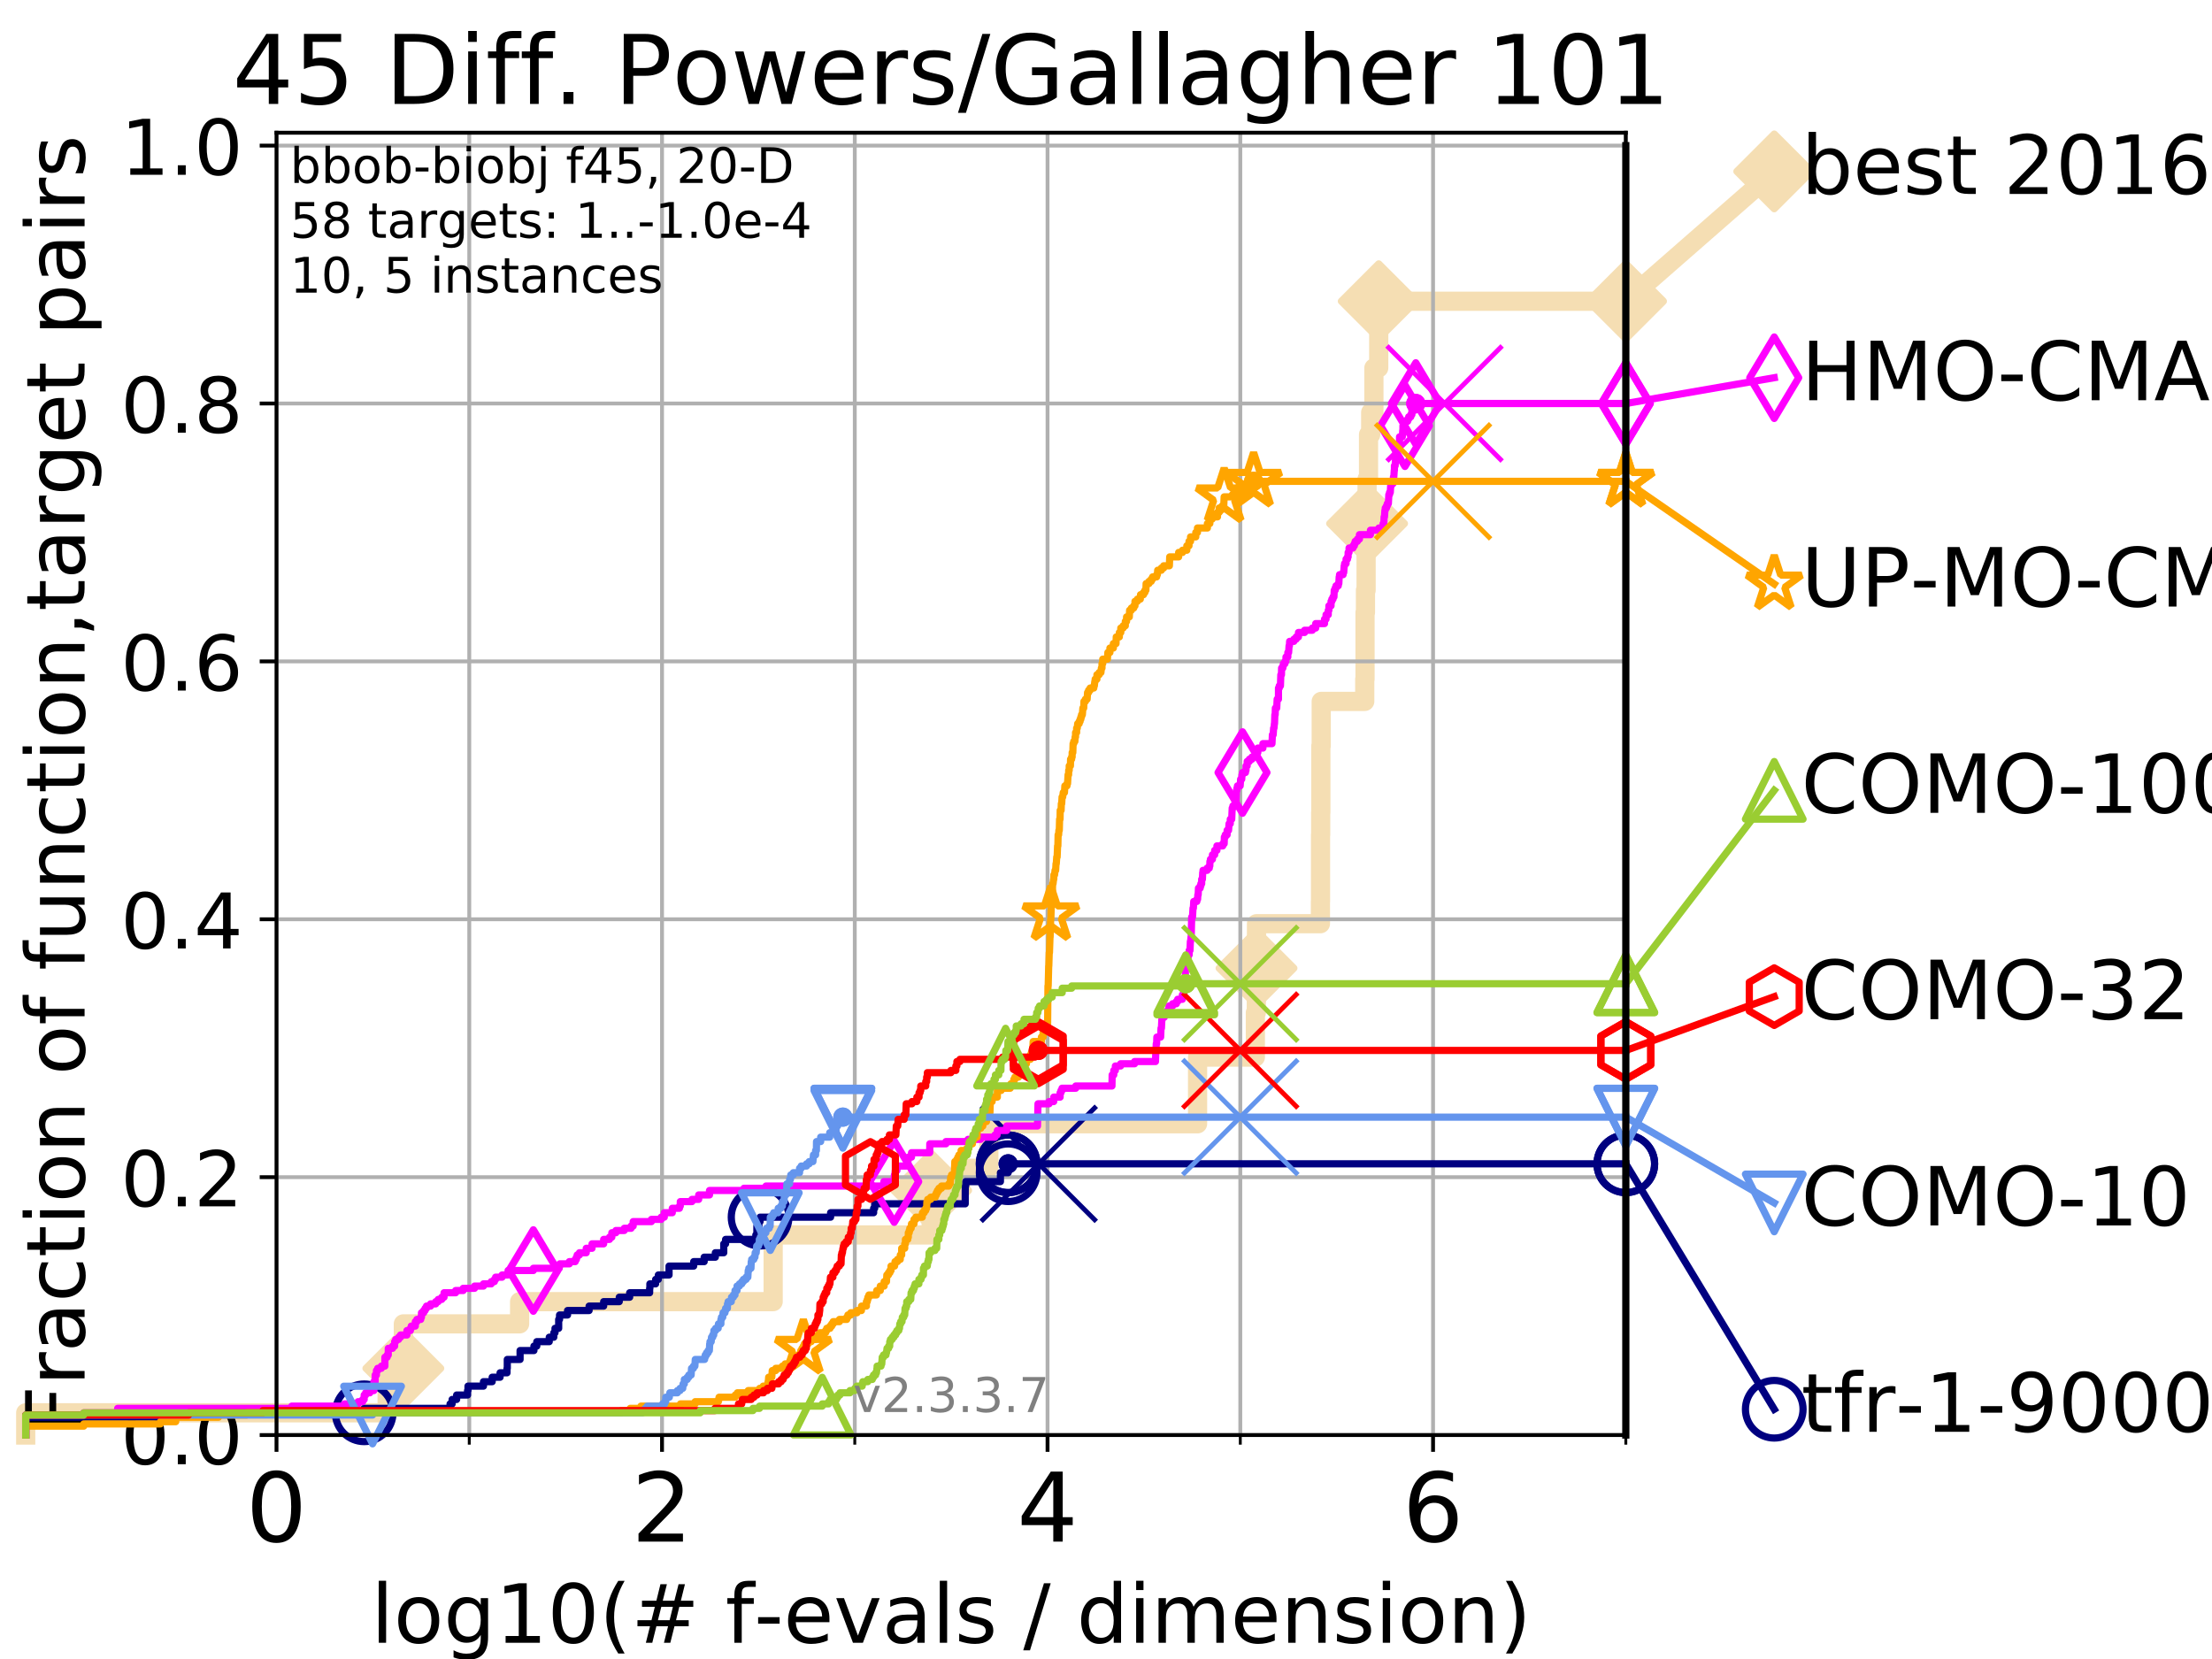 <?xml version="1.0" encoding="utf-8" standalone="no"?>
<!DOCTYPE svg PUBLIC "-//W3C//DTD SVG 1.1//EN"
  "http://www.w3.org/Graphics/SVG/1.1/DTD/svg11.dtd">
<!-- Created with matplotlib (https://matplotlib.org/) -->
<svg height="345.6pt" version="1.1" viewBox="0 0 460.8 345.6" width="460.8pt" xmlns="http://www.w3.org/2000/svg" xmlns:xlink="http://www.w3.org/1999/xlink">
 <defs>
  <style type="text/css">
*{stroke-linecap:butt;stroke-linejoin:round;}
  </style>
 </defs>
 <g id="figure_1">
  <g id="patch_1">
   <path d="M 0 345.6 
L 460.8 345.6 
L 460.8 0 
L 0 0 
z
" style="fill:#ffffff;"/>
  </g>
  <g id="axes_1">
   <g id="patch_2">
    <path d="M 57.6 298.944 
L 338.688 298.944 
L 338.688 27.648 
L 57.6 27.648 
z
" style="fill:#ffffff;"/>
   </g>
   <g id="line2d_1">
    <path d="M 5.357 298.944 
L 5.357 294.313 
L 80.65 294.313 
L 80.65 285.05 
L 84.023 285.05 
L 84.023 275.788 
L 108.247 275.788 
L 108.247 271.157 
L 161.061 271.157 
L 161.061 257.263 
L 193.975 257.263 
L 193.975 248.001 
L 200.077 248.001 
L 200.077 243.37 
L 205.992 243.37 
L 205.992 234.107 
L 249.475 234.107 
L 249.475 220.214 
L 261.518 220.214 
L 261.518 210.951 
L 261.714 210.951 
L 261.714 201.689 
L 261.752 201.689 
L 261.752 192.426 
L 275.068 192.426 
L 275.068 187.795 
L 275.089 187.795 
L 275.089 173.901 
L 275.122 173.901 
L 275.122 169.27 
L 275.159 169.27 
L 275.159 155.377 
L 275.234 155.377 
L 275.234 146.114 
L 284.301 146.114 
L 284.301 141.483 
L 284.361 141.483 
L 284.361 127.589 
L 284.451 127.589 
L 284.451 122.958 
L 284.585 122.958 
L 284.585 109.065 
L 284.787 109.065 
L 284.787 99.802 
L 285.088 99.802 
L 285.088 90.54 
L 285.539 90.54 
L 285.539 85.909 
L 286.209 85.909 
L 286.209 76.646 
L 287.214 76.646 
L 287.214 62.753 
L 338.688 62.753 
" style="fill:none;stroke:#f5deb3;stroke-linecap:square;stroke-width:4;"/>
   </g>
   <g id="line2d_2">
    <defs>
     <path d="M 0 7.778 
L 7.778 0 
L 0 -7.778 
L -7.778 0 
z
" id="me3ebb5eaba" style="stroke:#f5deb3;stroke-linejoin:miter;stroke-width:1.5;"/>
    </defs>
    <g>
     <use style="fill:#f5deb3;stroke:#f5deb3;stroke-linejoin:miter;stroke-width:1.5;" x="84.023" xlink:href="#me3ebb5eaba" y="285.05"/>
     <use style="fill:#f5deb3;stroke:#f5deb3;stroke-linejoin:miter;stroke-width:1.5;" x="193.975" xlink:href="#me3ebb5eaba" y="248.001"/>
     <use style="fill:#f5deb3;stroke:#f5deb3;stroke-linejoin:miter;stroke-width:1.5;" x="261.752" xlink:href="#me3ebb5eaba" y="201.689"/>
     <use style="fill:#f5deb3;stroke:#f5deb3;stroke-linejoin:miter;stroke-width:1.5;" x="284.787" xlink:href="#me3ebb5eaba" y="109.065"/>
     <use style="fill:#f5deb3;stroke:#f5deb3;stroke-linejoin:miter;stroke-width:1.5;" x="287.214" xlink:href="#me3ebb5eaba" y="62.753"/>
     <use style="fill:#f5deb3;stroke:#f5deb3;stroke-linejoin:miter;stroke-width:1.5;" x="338.688" xlink:href="#me3ebb5eaba" y="62.753"/>
    </g>
   </g>
   <g id="line2d_3">
    <path style="fill:none;stroke:#f5deb3;stroke-linecap:square;stroke-width:4;"/>
    <g/>
   </g>
   <g id="line2d_4">
    <path d="M 338.688 62.753 
L 369.608 35.706 
" style="fill:none;stroke:#f5deb3;stroke-linecap:square;stroke-width:4;"/>
    <g>
     <use style="fill:#f5deb3;stroke:#f5deb3;stroke-linejoin:miter;stroke-width:1.5;" x="338.688" xlink:href="#me3ebb5eaba" y="62.753"/>
     <use style="fill:#f5deb3;stroke:#f5deb3;stroke-linejoin:miter;stroke-width:1.5;" x="369.608" xlink:href="#me3ebb5eaba" y="35.706"/>
    </g>
   </g>
   <g id="matplotlib.axis_1">
    <g id="xtick_1">
     <g id="line2d_5">
      <path clip-path="url(#p396cf2bcab)" d="M 57.6 298.944 
L 57.6 27.648 
" style="fill:none;stroke:#b0b0b0;stroke-linecap:square;stroke-width:0.8;"/>
     </g>
     <g id="line2d_6">
      <defs>
       <path d="M 0 0 
L 0 3.5 
" id="ma3b7660a77" style="stroke:#000000;stroke-width:0.8;"/>
      </defs>
      <g>
       <use style="stroke:#000000;stroke-width:0.8;" x="57.6" xlink:href="#ma3b7660a77" y="298.944"/>
      </g>
     </g>
     <g id="text_1">
      <!-- 0 -->
      <defs>
       <path d="M 31.781 66.406 
Q 24.172 66.406 20.328 58.906 
Q 16.5 51.422 16.5 36.375 
Q 16.5 21.391 20.328 13.891 
Q 24.172 6.391 31.781 6.391 
Q 39.453 6.391 43.281 13.891 
Q 47.125 21.391 47.125 36.375 
Q 47.125 51.422 43.281 58.906 
Q 39.453 66.406 31.781 66.406 
z
M 31.781 74.219 
Q 44.047 74.219 50.516 64.516 
Q 56.984 54.828 56.984 36.375 
Q 56.984 17.969 50.516 8.266 
Q 44.047 -1.422 31.781 -1.422 
Q 19.531 -1.422 13.062 8.266 
Q 6.594 17.969 6.594 36.375 
Q 6.594 54.828 13.062 64.516 
Q 19.531 74.219 31.781 74.219 
z
" id="DejaVuSans-48"/>
      </defs>
      <g transform="translate(51.237 321.141)scale(0.2 -0.2)">
       <use xlink:href="#DejaVuSans-48"/>
      </g>
     </g>
    </g>
    <g id="xtick_2">
     <g id="line2d_7">
      <path clip-path="url(#p396cf2bcab)" d="M 137.911 298.944 
L 137.911 27.648 
" style="fill:none;stroke:#b0b0b0;stroke-linecap:square;stroke-width:0.8;"/>
     </g>
     <g id="line2d_8">
      <g>
       <use style="stroke:#000000;stroke-width:0.8;" x="137.911" xlink:href="#ma3b7660a77" y="298.944"/>
      </g>
     </g>
     <g id="text_2">
      <!-- 2 -->
      <defs>
       <path d="M 19.188 8.297 
L 53.609 8.297 
L 53.609 0 
L 7.328 0 
L 7.328 8.297 
Q 12.938 14.109 22.625 23.891 
Q 32.328 33.688 34.812 36.531 
Q 39.547 41.844 41.422 45.531 
Q 43.312 49.219 43.312 52.781 
Q 43.312 58.594 39.234 62.25 
Q 35.156 65.922 28.609 65.922 
Q 23.969 65.922 18.812 64.312 
Q 13.672 62.703 7.812 59.422 
L 7.812 69.391 
Q 13.766 71.781 18.938 73 
Q 24.125 74.219 28.422 74.219 
Q 39.75 74.219 46.484 68.547 
Q 53.219 62.891 53.219 53.422 
Q 53.219 48.922 51.531 44.891 
Q 49.859 40.875 45.406 35.406 
Q 44.188 33.984 37.641 27.219 
Q 31.109 20.453 19.188 8.297 
z
" id="DejaVuSans-50"/>
      </defs>
      <g transform="translate(131.548 321.141)scale(0.2 -0.2)">
       <use xlink:href="#DejaVuSans-50"/>
      </g>
     </g>
    </g>
    <g id="xtick_3">
     <g id="line2d_9">
      <path clip-path="url(#p396cf2bcab)" d="M 218.222 298.944 
L 218.222 27.648 
" style="fill:none;stroke:#b0b0b0;stroke-linecap:square;stroke-width:0.8;"/>
     </g>
     <g id="line2d_10">
      <g>
       <use style="stroke:#000000;stroke-width:0.8;" x="218.222" xlink:href="#ma3b7660a77" y="298.944"/>
      </g>
     </g>
     <g id="text_3">
      <!-- 4 -->
      <defs>
       <path d="M 37.797 64.312 
L 12.891 25.391 
L 37.797 25.391 
z
M 35.203 72.906 
L 47.609 72.906 
L 47.609 25.391 
L 58.016 25.391 
L 58.016 17.188 
L 47.609 17.188 
L 47.609 0 
L 37.797 0 
L 37.797 17.188 
L 4.891 17.188 
L 4.891 26.703 
z
" id="DejaVuSans-52"/>
      </defs>
      <g transform="translate(211.859 321.141)scale(0.2 -0.2)">
       <use xlink:href="#DejaVuSans-52"/>
      </g>
     </g>
    </g>
    <g id="xtick_4">
     <g id="line2d_11">
      <path clip-path="url(#p396cf2bcab)" d="M 298.533 298.944 
L 298.533 27.648 
" style="fill:none;stroke:#b0b0b0;stroke-linecap:square;stroke-width:0.8;"/>
     </g>
     <g id="line2d_12">
      <g>
       <use style="stroke:#000000;stroke-width:0.8;" x="298.533" xlink:href="#ma3b7660a77" y="298.944"/>
      </g>
     </g>
     <g id="text_4">
      <!-- 6 -->
      <defs>
       <path d="M 33.016 40.375 
Q 26.375 40.375 22.484 35.828 
Q 18.609 31.297 18.609 23.391 
Q 18.609 15.531 22.484 10.953 
Q 26.375 6.391 33.016 6.391 
Q 39.656 6.391 43.531 10.953 
Q 47.406 15.531 47.406 23.391 
Q 47.406 31.297 43.531 35.828 
Q 39.656 40.375 33.016 40.375 
z
M 52.594 71.297 
L 52.594 62.312 
Q 48.875 64.062 45.094 64.984 
Q 41.312 65.922 37.594 65.922 
Q 27.828 65.922 22.672 59.328 
Q 17.531 52.734 16.797 39.406 
Q 19.672 43.656 24.016 45.922 
Q 28.375 48.188 33.594 48.188 
Q 44.578 48.188 50.953 41.516 
Q 57.328 34.859 57.328 23.391 
Q 57.328 12.156 50.688 5.359 
Q 44.047 -1.422 33.016 -1.422 
Q 20.359 -1.422 13.672 8.266 
Q 6.984 17.969 6.984 36.375 
Q 6.984 53.656 15.188 63.938 
Q 23.391 74.219 37.203 74.219 
Q 40.922 74.219 44.703 73.484 
Q 48.484 72.75 52.594 71.297 
z
" id="DejaVuSans-54"/>
      </defs>
      <g transform="translate(292.17 321.141)scale(0.2 -0.2)">
       <use xlink:href="#DejaVuSans-54"/>
      </g>
     </g>
    </g>
    <g id="xtick_5">
     <g id="line2d_13">
      <path clip-path="url(#p396cf2bcab)" d="M 97.755 298.944 
L 97.755 27.648 
" style="fill:none;stroke:#b0b0b0;stroke-linecap:square;stroke-width:0.8;"/>
     </g>
     <g id="line2d_14">
      <defs>
       <path d="M 0 0 
L 0 2 
" id="mc1ad4d30e8" style="stroke:#000000;stroke-width:0.6;"/>
      </defs>
      <g>
       <use style="stroke:#000000;stroke-width:0.6;" x="97.755" xlink:href="#mc1ad4d30e8" y="298.944"/>
      </g>
     </g>
    </g>
    <g id="xtick_6">
     <g id="line2d_15">
      <path clip-path="url(#p396cf2bcab)" d="M 178.066 298.944 
L 178.066 27.648 
" style="fill:none;stroke:#b0b0b0;stroke-linecap:square;stroke-width:0.8;"/>
     </g>
     <g id="line2d_16">
      <g>
       <use style="stroke:#000000;stroke-width:0.6;" x="178.066" xlink:href="#mc1ad4d30e8" y="298.944"/>
      </g>
     </g>
    </g>
    <g id="xtick_7">
     <g id="line2d_17">
      <path clip-path="url(#p396cf2bcab)" d="M 258.377 298.944 
L 258.377 27.648 
" style="fill:none;stroke:#b0b0b0;stroke-linecap:square;stroke-width:0.8;"/>
     </g>
     <g id="line2d_18">
      <g>
       <use style="stroke:#000000;stroke-width:0.6;" x="258.377" xlink:href="#mc1ad4d30e8" y="298.944"/>
      </g>
     </g>
    </g>
    <g id="xtick_8">
     <g id="line2d_19">
      <path clip-path="url(#p396cf2bcab)" d="M 338.688 298.944 
L 338.688 27.648 
" style="fill:none;stroke:#b0b0b0;stroke-linecap:square;stroke-width:0.8;"/>
     </g>
     <g id="line2d_20">
      <g>
       <use style="stroke:#000000;stroke-width:0.6;" x="338.688" xlink:href="#mc1ad4d30e8" y="298.944"/>
      </g>
     </g>
    </g>
    <g id="text_5">
     <!-- log10(# f-evals / dimension) -->
     <defs>
      <path d="M 9.422 75.984 
L 18.406 75.984 
L 18.406 0 
L 9.422 0 
z
" id="DejaVuSans-108"/>
      <path d="M 30.609 48.391 
Q 23.391 48.391 19.188 42.75 
Q 14.984 37.109 14.984 27.297 
Q 14.984 17.484 19.156 11.844 
Q 23.344 6.203 30.609 6.203 
Q 37.797 6.203 41.984 11.859 
Q 46.188 17.531 46.188 27.297 
Q 46.188 37.016 41.984 42.703 
Q 37.797 48.391 30.609 48.391 
z
M 30.609 56 
Q 42.328 56 49.016 48.375 
Q 55.719 40.766 55.719 27.297 
Q 55.719 13.875 49.016 6.219 
Q 42.328 -1.422 30.609 -1.422 
Q 18.844 -1.422 12.172 6.219 
Q 5.516 13.875 5.516 27.297 
Q 5.516 40.766 12.172 48.375 
Q 18.844 56 30.609 56 
z
" id="DejaVuSans-111"/>
      <path d="M 45.406 27.984 
Q 45.406 37.75 41.375 43.109 
Q 37.359 48.484 30.078 48.484 
Q 22.859 48.484 18.828 43.109 
Q 14.797 37.75 14.797 27.984 
Q 14.797 18.266 18.828 12.891 
Q 22.859 7.516 30.078 7.516 
Q 37.359 7.516 41.375 12.891 
Q 45.406 18.266 45.406 27.984 
z
M 54.391 6.781 
Q 54.391 -7.172 48.188 -13.984 
Q 42 -20.797 29.203 -20.797 
Q 24.469 -20.797 20.266 -20.094 
Q 16.062 -19.391 12.109 -17.922 
L 12.109 -9.188 
Q 16.062 -11.328 19.922 -12.344 
Q 23.781 -13.375 27.781 -13.375 
Q 36.625 -13.375 41.016 -8.766 
Q 45.406 -4.156 45.406 5.172 
L 45.406 9.625 
Q 42.625 4.781 38.281 2.391 
Q 33.938 0 27.875 0 
Q 17.828 0 11.672 7.656 
Q 5.516 15.328 5.516 27.984 
Q 5.516 40.672 11.672 48.328 
Q 17.828 56 27.875 56 
Q 33.938 56 38.281 53.609 
Q 42.625 51.219 45.406 46.391 
L 45.406 54.688 
L 54.391 54.688 
z
" id="DejaVuSans-103"/>
      <path d="M 12.406 8.297 
L 28.516 8.297 
L 28.516 63.922 
L 10.984 60.406 
L 10.984 69.391 
L 28.422 72.906 
L 38.281 72.906 
L 38.281 8.297 
L 54.391 8.297 
L 54.391 0 
L 12.406 0 
z
" id="DejaVuSans-49"/>
      <path d="M 31 75.875 
Q 24.469 64.656 21.281 53.656 
Q 18.109 42.672 18.109 31.391 
Q 18.109 20.125 21.312 9.062 
Q 24.516 -2 31 -13.188 
L 23.188 -13.188 
Q 15.875 -1.703 12.234 9.375 
Q 8.594 20.453 8.594 31.391 
Q 8.594 42.281 12.203 53.312 
Q 15.828 64.359 23.188 75.875 
z
" id="DejaVuSans-40"/>
      <path d="M 51.125 44 
L 36.922 44 
L 32.812 27.688 
L 47.125 27.688 
z
M 43.797 71.781 
L 38.719 51.516 
L 52.984 51.516 
L 58.109 71.781 
L 65.922 71.781 
L 60.891 51.516 
L 76.125 51.516 
L 76.125 44 
L 58.984 44 
L 54.984 27.688 
L 70.516 27.688 
L 70.516 20.219 
L 53.078 20.219 
L 48 0 
L 40.188 0 
L 45.219 20.219 
L 30.906 20.219 
L 25.875 0 
L 18.016 0 
L 23.094 20.219 
L 7.719 20.219 
L 7.719 27.688 
L 24.906 27.688 
L 29 44 
L 13.281 44 
L 13.281 51.516 
L 30.906 51.516 
L 35.891 71.781 
z
" id="DejaVuSans-35"/>
      <path id="DejaVuSans-32"/>
      <path d="M 37.109 75.984 
L 37.109 68.5 
L 28.516 68.5 
Q 23.688 68.5 21.797 66.547 
Q 19.922 64.594 19.922 59.516 
L 19.922 54.688 
L 34.719 54.688 
L 34.719 47.703 
L 19.922 47.703 
L 19.922 0 
L 10.891 0 
L 10.891 47.703 
L 2.297 47.703 
L 2.297 54.688 
L 10.891 54.688 
L 10.891 58.5 
Q 10.891 67.625 15.141 71.797 
Q 19.391 75.984 28.609 75.984 
z
" id="DejaVuSans-102"/>
      <path d="M 4.891 31.391 
L 31.203 31.391 
L 31.203 23.391 
L 4.891 23.391 
z
" id="DejaVuSans-45"/>
      <path d="M 56.203 29.594 
L 56.203 25.203 
L 14.891 25.203 
Q 15.484 15.922 20.484 11.062 
Q 25.484 6.203 34.422 6.203 
Q 39.594 6.203 44.453 7.469 
Q 49.312 8.734 54.109 11.281 
L 54.109 2.781 
Q 49.266 0.734 44.188 -0.344 
Q 39.109 -1.422 33.891 -1.422 
Q 20.797 -1.422 13.156 6.188 
Q 5.516 13.812 5.516 26.812 
Q 5.516 40.234 12.766 48.109 
Q 20.016 56 32.328 56 
Q 43.359 56 49.781 48.891 
Q 56.203 41.797 56.203 29.594 
z
M 47.219 32.234 
Q 47.125 39.594 43.094 43.984 
Q 39.062 48.391 32.422 48.391 
Q 24.906 48.391 20.391 44.141 
Q 15.875 39.891 15.188 32.172 
z
" id="DejaVuSans-101"/>
      <path d="M 2.984 54.688 
L 12.5 54.688 
L 29.594 8.797 
L 46.688 54.688 
L 56.203 54.688 
L 35.688 0 
L 23.484 0 
z
" id="DejaVuSans-118"/>
      <path d="M 34.281 27.484 
Q 23.391 27.484 19.188 25 
Q 14.984 22.516 14.984 16.5 
Q 14.984 11.719 18.141 8.906 
Q 21.297 6.109 26.703 6.109 
Q 34.188 6.109 38.703 11.406 
Q 43.219 16.703 43.219 25.484 
L 43.219 27.484 
z
M 52.203 31.203 
L 52.203 0 
L 43.219 0 
L 43.219 8.297 
Q 40.141 3.328 35.547 0.953 
Q 30.953 -1.422 24.312 -1.422 
Q 15.922 -1.422 10.953 3.297 
Q 6 8.016 6 15.922 
Q 6 25.141 12.172 29.828 
Q 18.359 34.516 30.609 34.516 
L 43.219 34.516 
L 43.219 35.406 
Q 43.219 41.609 39.141 45 
Q 35.062 48.391 27.688 48.391 
Q 23 48.391 18.547 47.266 
Q 14.109 46.141 10.016 43.891 
L 10.016 52.203 
Q 14.938 54.109 19.578 55.047 
Q 24.219 56 28.609 56 
Q 40.484 56 46.344 49.844 
Q 52.203 43.703 52.203 31.203 
z
" id="DejaVuSans-97"/>
      <path d="M 44.281 53.078 
L 44.281 44.578 
Q 40.484 46.531 36.375 47.5 
Q 32.281 48.484 27.875 48.484 
Q 21.188 48.484 17.844 46.438 
Q 14.5 44.391 14.5 40.281 
Q 14.5 37.156 16.891 35.375 
Q 19.281 33.594 26.516 31.984 
L 29.594 31.297 
Q 39.156 29.25 43.188 25.516 
Q 47.219 21.781 47.219 15.094 
Q 47.219 7.469 41.188 3.016 
Q 35.156 -1.422 24.609 -1.422 
Q 20.219 -1.422 15.453 -0.562 
Q 10.688 0.297 5.422 2 
L 5.422 11.281 
Q 10.406 8.688 15.234 7.391 
Q 20.062 6.109 24.812 6.109 
Q 31.156 6.109 34.562 8.281 
Q 37.984 10.453 37.984 14.406 
Q 37.984 18.062 35.516 20.016 
Q 33.062 21.969 24.703 23.781 
L 21.578 24.516 
Q 13.234 26.266 9.516 29.906 
Q 5.812 33.547 5.812 39.891 
Q 5.812 47.609 11.281 51.797 
Q 16.75 56 26.812 56 
Q 31.781 56 36.172 55.266 
Q 40.578 54.547 44.281 53.078 
z
" id="DejaVuSans-115"/>
      <path d="M 25.391 72.906 
L 33.688 72.906 
L 8.297 -9.281 
L 0 -9.281 
z
" id="DejaVuSans-47"/>
      <path d="M 45.406 46.391 
L 45.406 75.984 
L 54.391 75.984 
L 54.391 0 
L 45.406 0 
L 45.406 8.203 
Q 42.578 3.328 38.25 0.953 
Q 33.938 -1.422 27.875 -1.422 
Q 17.969 -1.422 11.734 6.484 
Q 5.516 14.406 5.516 27.297 
Q 5.516 40.188 11.734 48.094 
Q 17.969 56 27.875 56 
Q 33.938 56 38.25 53.625 
Q 42.578 51.266 45.406 46.391 
z
M 14.797 27.297 
Q 14.797 17.391 18.875 11.75 
Q 22.953 6.109 30.078 6.109 
Q 37.203 6.109 41.297 11.75 
Q 45.406 17.391 45.406 27.297 
Q 45.406 37.203 41.297 42.844 
Q 37.203 48.484 30.078 48.484 
Q 22.953 48.484 18.875 42.844 
Q 14.797 37.203 14.797 27.297 
z
" id="DejaVuSans-100"/>
      <path d="M 9.422 54.688 
L 18.406 54.688 
L 18.406 0 
L 9.422 0 
z
M 9.422 75.984 
L 18.406 75.984 
L 18.406 64.594 
L 9.422 64.594 
z
" id="DejaVuSans-105"/>
      <path d="M 52 44.188 
Q 55.375 50.25 60.062 53.125 
Q 64.75 56 71.094 56 
Q 79.641 56 84.281 50.016 
Q 88.922 44.047 88.922 33.016 
L 88.922 0 
L 79.891 0 
L 79.891 32.719 
Q 79.891 40.578 77.094 44.375 
Q 74.312 48.188 68.609 48.188 
Q 61.625 48.188 57.562 43.547 
Q 53.516 38.922 53.516 30.906 
L 53.516 0 
L 44.484 0 
L 44.484 32.719 
Q 44.484 40.625 41.703 44.406 
Q 38.922 48.188 33.109 48.188 
Q 26.219 48.188 22.156 43.531 
Q 18.109 38.875 18.109 30.906 
L 18.109 0 
L 9.078 0 
L 9.078 54.688 
L 18.109 54.688 
L 18.109 46.188 
Q 21.188 51.219 25.484 53.609 
Q 29.781 56 35.688 56 
Q 41.656 56 45.828 52.969 
Q 50 49.953 52 44.188 
z
" id="DejaVuSans-109"/>
      <path d="M 54.891 33.016 
L 54.891 0 
L 45.906 0 
L 45.906 32.719 
Q 45.906 40.484 42.875 44.328 
Q 39.844 48.188 33.797 48.188 
Q 26.516 48.188 22.312 43.547 
Q 18.109 38.922 18.109 30.906 
L 18.109 0 
L 9.078 0 
L 9.078 54.688 
L 18.109 54.688 
L 18.109 46.188 
Q 21.344 51.125 25.703 53.562 
Q 30.078 56 35.797 56 
Q 45.219 56 50.047 50.172 
Q 54.891 44.344 54.891 33.016 
z
" id="DejaVuSans-110"/>
      <path d="M 8.016 75.875 
L 15.828 75.875 
Q 23.141 64.359 26.781 53.312 
Q 30.422 42.281 30.422 31.391 
Q 30.422 20.453 26.781 9.375 
Q 23.141 -1.703 15.828 -13.188 
L 8.016 -13.188 
Q 14.5 -2 17.703 9.062 
Q 20.906 20.125 20.906 31.391 
Q 20.906 42.672 17.703 53.656 
Q 14.5 64.656 8.016 75.875 
z
" id="DejaVuSans-41"/>
     </defs>
     <g transform="translate(77.303 342.218)scale(0.17 -0.17)">
      <use xlink:href="#DejaVuSans-108"/>
      <use x="27.783" xlink:href="#DejaVuSans-111"/>
      <use x="88.965" xlink:href="#DejaVuSans-103"/>
      <use x="152.441" xlink:href="#DejaVuSans-49"/>
      <use x="216.064" xlink:href="#DejaVuSans-48"/>
      <use x="279.688" xlink:href="#DejaVuSans-40"/>
      <use x="318.701" xlink:href="#DejaVuSans-35"/>
      <use x="402.49" xlink:href="#DejaVuSans-32"/>
      <use x="434.277" xlink:href="#DejaVuSans-102"/>
      <use x="469.404" xlink:href="#DejaVuSans-45"/>
      <use x="505.488" xlink:href="#DejaVuSans-101"/>
      <use x="567.012" xlink:href="#DejaVuSans-118"/>
      <use x="626.191" xlink:href="#DejaVuSans-97"/>
      <use x="687.471" xlink:href="#DejaVuSans-108"/>
      <use x="715.254" xlink:href="#DejaVuSans-115"/>
      <use x="767.354" xlink:href="#DejaVuSans-32"/>
      <use x="799.141" xlink:href="#DejaVuSans-47"/>
      <use x="832.832" xlink:href="#DejaVuSans-32"/>
      <use x="864.619" xlink:href="#DejaVuSans-100"/>
      <use x="928.096" xlink:href="#DejaVuSans-105"/>
      <use x="955.879" xlink:href="#DejaVuSans-109"/>
      <use x="1053.291" xlink:href="#DejaVuSans-101"/>
      <use x="1114.814" xlink:href="#DejaVuSans-110"/>
      <use x="1178.193" xlink:href="#DejaVuSans-115"/>
      <use x="1230.293" xlink:href="#DejaVuSans-105"/>
      <use x="1258.076" xlink:href="#DejaVuSans-111"/>
      <use x="1319.258" xlink:href="#DejaVuSans-110"/>
      <use x="1382.637" xlink:href="#DejaVuSans-41"/>
     </g>
    </g>
   </g>
   <g id="matplotlib.axis_2">
    <g id="ytick_1">
     <g id="line2d_21">
      <path clip-path="url(#p396cf2bcab)" d="M 57.6 298.944 
L 338.688 298.944 
" style="fill:none;stroke:#b0b0b0;stroke-linecap:square;stroke-width:0.8;"/>
     </g>
     <g id="line2d_22">
      <defs>
       <path d="M 0 0 
L -3.5 0 
" id="m7c2c702cba" style="stroke:#000000;stroke-width:0.8;"/>
      </defs>
      <g>
       <use style="stroke:#000000;stroke-width:0.8;" x="57.6" xlink:href="#m7c2c702cba" y="298.944"/>
      </g>
     </g>
     <g id="text_6">
      <!-- 0.0 -->
      <defs>
       <path d="M 10.688 12.406 
L 21 12.406 
L 21 0 
L 10.688 0 
z
" id="DejaVuSans-46"/>
      </defs>
      <g transform="translate(25.155 305.023)scale(0.16 -0.16)">
       <use xlink:href="#DejaVuSans-48"/>
       <use x="63.623" xlink:href="#DejaVuSans-46"/>
       <use x="95.41" xlink:href="#DejaVuSans-48"/>
      </g>
     </g>
    </g>
    <g id="ytick_2">
     <g id="line2d_23">
      <path clip-path="url(#p396cf2bcab)" d="M 57.6 245.222 
L 338.688 245.222 
" style="fill:none;stroke:#b0b0b0;stroke-linecap:square;stroke-width:0.8;"/>
     </g>
     <g id="line2d_24">
      <g>
       <use style="stroke:#000000;stroke-width:0.8;" x="57.6" xlink:href="#m7c2c702cba" y="245.222"/>
      </g>
     </g>
     <g id="text_7">
      <!-- 0.2 -->
      <g transform="translate(25.155 251.301)scale(0.16 -0.16)">
       <use xlink:href="#DejaVuSans-48"/>
       <use x="63.623" xlink:href="#DejaVuSans-46"/>
       <use x="95.41" xlink:href="#DejaVuSans-50"/>
      </g>
     </g>
    </g>
    <g id="ytick_3">
     <g id="line2d_25">
      <path clip-path="url(#p396cf2bcab)" d="M 57.6 191.5 
L 338.688 191.5 
" style="fill:none;stroke:#b0b0b0;stroke-linecap:square;stroke-width:0.8;"/>
     </g>
     <g id="line2d_26">
      <g>
       <use style="stroke:#000000;stroke-width:0.8;" x="57.6" xlink:href="#m7c2c702cba" y="191.5"/>
      </g>
     </g>
     <g id="text_8">
      <!-- 0.4 -->
      <g transform="translate(25.155 197.579)scale(0.16 -0.16)">
       <use xlink:href="#DejaVuSans-48"/>
       <use x="63.623" xlink:href="#DejaVuSans-46"/>
       <use x="95.41" xlink:href="#DejaVuSans-52"/>
      </g>
     </g>
    </g>
    <g id="ytick_4">
     <g id="line2d_27">
      <path clip-path="url(#p396cf2bcab)" d="M 57.6 137.778 
L 338.688 137.778 
" style="fill:none;stroke:#b0b0b0;stroke-linecap:square;stroke-width:0.8;"/>
     </g>
     <g id="line2d_28">
      <g>
       <use style="stroke:#000000;stroke-width:0.8;" x="57.6" xlink:href="#m7c2c702cba" y="137.778"/>
      </g>
     </g>
     <g id="text_9">
      <!-- 0.6 -->
      <g transform="translate(25.155 143.857)scale(0.16 -0.16)">
       <use xlink:href="#DejaVuSans-48"/>
       <use x="63.623" xlink:href="#DejaVuSans-46"/>
       <use x="95.41" xlink:href="#DejaVuSans-54"/>
      </g>
     </g>
    </g>
    <g id="ytick_5">
     <g id="line2d_29">
      <path clip-path="url(#p396cf2bcab)" d="M 57.6 84.056 
L 338.688 84.056 
" style="fill:none;stroke:#b0b0b0;stroke-linecap:square;stroke-width:0.8;"/>
     </g>
     <g id="line2d_30">
      <g>
       <use style="stroke:#000000;stroke-width:0.8;" x="57.6" xlink:href="#m7c2c702cba" y="84.056"/>
      </g>
     </g>
     <g id="text_10">
      <!-- 0.8 -->
      <defs>
       <path d="M 31.781 34.625 
Q 24.75 34.625 20.719 30.859 
Q 16.703 27.094 16.703 20.516 
Q 16.703 13.922 20.719 10.156 
Q 24.75 6.391 31.781 6.391 
Q 38.812 6.391 42.859 10.172 
Q 46.922 13.969 46.922 20.516 
Q 46.922 27.094 42.891 30.859 
Q 38.875 34.625 31.781 34.625 
z
M 21.922 38.812 
Q 15.578 40.375 12.031 44.719 
Q 8.5 49.078 8.5 55.328 
Q 8.5 64.062 14.719 69.141 
Q 20.953 74.219 31.781 74.219 
Q 42.672 74.219 48.875 69.141 
Q 55.078 64.062 55.078 55.328 
Q 55.078 49.078 51.531 44.719 
Q 48 40.375 41.703 38.812 
Q 48.828 37.156 52.797 32.312 
Q 56.781 27.484 56.781 20.516 
Q 56.781 9.906 50.312 4.234 
Q 43.844 -1.422 31.781 -1.422 
Q 19.734 -1.422 13.25 4.234 
Q 6.781 9.906 6.781 20.516 
Q 6.781 27.484 10.781 32.312 
Q 14.797 37.156 21.922 38.812 
z
M 18.312 54.391 
Q 18.312 48.734 21.844 45.562 
Q 25.391 42.391 31.781 42.391 
Q 38.141 42.391 41.719 45.562 
Q 45.312 48.734 45.312 54.391 
Q 45.312 60.062 41.719 63.234 
Q 38.141 66.406 31.781 66.406 
Q 25.391 66.406 21.844 63.234 
Q 18.312 60.062 18.312 54.391 
z
" id="DejaVuSans-56"/>
      </defs>
      <g transform="translate(25.155 90.135)scale(0.16 -0.16)">
       <use xlink:href="#DejaVuSans-48"/>
       <use x="63.623" xlink:href="#DejaVuSans-46"/>
       <use x="95.41" xlink:href="#DejaVuSans-56"/>
      </g>
     </g>
    </g>
    <g id="ytick_6">
     <g id="line2d_31">
      <path clip-path="url(#p396cf2bcab)" d="M 57.6 30.334 
L 338.688 30.334 
" style="fill:none;stroke:#b0b0b0;stroke-linecap:square;stroke-width:0.8;"/>
     </g>
     <g id="line2d_32">
      <g>
       <use style="stroke:#000000;stroke-width:0.8;" x="57.6" xlink:href="#m7c2c702cba" y="30.334"/>
      </g>
     </g>
     <g id="text_11">
      <!-- 1.0 -->
      <g transform="translate(25.155 36.413)scale(0.16 -0.16)">
       <use xlink:href="#DejaVuSans-49"/>
       <use x="63.623" xlink:href="#DejaVuSans-46"/>
       <use x="95.41" xlink:href="#DejaVuSans-48"/>
      </g>
     </g>
    </g>
    <g id="text_12">
     <!-- Fraction of function,target pairs -->
     <defs>
      <path d="M 9.812 72.906 
L 51.703 72.906 
L 51.703 64.594 
L 19.672 64.594 
L 19.672 43.109 
L 48.578 43.109 
L 48.578 34.812 
L 19.672 34.812 
L 19.672 0 
L 9.812 0 
z
" id="DejaVuSans-70"/>
      <path d="M 41.109 46.297 
Q 39.594 47.172 37.812 47.578 
Q 36.031 48 33.891 48 
Q 26.266 48 22.188 43.047 
Q 18.109 38.094 18.109 28.812 
L 18.109 0 
L 9.078 0 
L 9.078 54.688 
L 18.109 54.688 
L 18.109 46.188 
Q 20.953 51.172 25.484 53.578 
Q 30.031 56 36.531 56 
Q 37.453 56 38.578 55.875 
Q 39.703 55.766 41.062 55.516 
z
" id="DejaVuSans-114"/>
      <path d="M 48.781 52.594 
L 48.781 44.188 
Q 44.969 46.297 41.141 47.344 
Q 37.312 48.391 33.406 48.391 
Q 24.656 48.391 19.812 42.844 
Q 14.984 37.312 14.984 27.297 
Q 14.984 17.281 19.812 11.734 
Q 24.656 6.203 33.406 6.203 
Q 37.312 6.203 41.141 7.25 
Q 44.969 8.297 48.781 10.406 
L 48.781 2.094 
Q 45.016 0.344 40.984 -0.531 
Q 36.969 -1.422 32.422 -1.422 
Q 20.062 -1.422 12.781 6.344 
Q 5.516 14.109 5.516 27.297 
Q 5.516 40.672 12.859 48.328 
Q 20.219 56 33.016 56 
Q 37.156 56 41.109 55.141 
Q 45.062 54.297 48.781 52.594 
z
" id="DejaVuSans-99"/>
      <path d="M 18.312 70.219 
L 18.312 54.688 
L 36.812 54.688 
L 36.812 47.703 
L 18.312 47.703 
L 18.312 18.016 
Q 18.312 11.328 20.141 9.422 
Q 21.969 7.516 27.594 7.516 
L 36.812 7.516 
L 36.812 0 
L 27.594 0 
Q 17.188 0 13.234 3.875 
Q 9.281 7.766 9.281 18.016 
L 9.281 47.703 
L 2.688 47.703 
L 2.688 54.688 
L 9.281 54.688 
L 9.281 70.219 
z
" id="DejaVuSans-116"/>
      <path d="M 8.5 21.578 
L 8.5 54.688 
L 17.484 54.688 
L 17.484 21.922 
Q 17.484 14.156 20.5 10.266 
Q 23.531 6.391 29.594 6.391 
Q 36.859 6.391 41.078 11.031 
Q 45.312 15.672 45.312 23.688 
L 45.312 54.688 
L 54.297 54.688 
L 54.297 0 
L 45.312 0 
L 45.312 8.406 
Q 42.047 3.422 37.719 1 
Q 33.406 -1.422 27.688 -1.422 
Q 18.266 -1.422 13.375 4.438 
Q 8.5 10.297 8.5 21.578 
z
M 31.109 56 
z
" id="DejaVuSans-117"/>
      <path d="M 11.719 12.406 
L 22.016 12.406 
L 22.016 4 
L 14.016 -11.625 
L 7.719 -11.625 
L 11.719 4 
z
" id="DejaVuSans-44"/>
      <path d="M 18.109 8.203 
L 18.109 -20.797 
L 9.078 -20.797 
L 9.078 54.688 
L 18.109 54.688 
L 18.109 46.391 
Q 20.953 51.266 25.266 53.625 
Q 29.594 56 35.594 56 
Q 45.562 56 51.781 48.094 
Q 58.016 40.188 58.016 27.297 
Q 58.016 14.406 51.781 6.484 
Q 45.562 -1.422 35.594 -1.422 
Q 29.594 -1.422 25.266 0.953 
Q 20.953 3.328 18.109 8.203 
z
M 48.688 27.297 
Q 48.688 37.203 44.609 42.844 
Q 40.531 48.484 33.406 48.484 
Q 26.266 48.484 22.188 42.844 
Q 18.109 37.203 18.109 27.297 
Q 18.109 17.391 22.188 11.75 
Q 26.266 6.109 33.406 6.109 
Q 40.531 6.109 44.609 11.75 
Q 48.688 17.391 48.688 27.297 
z
" id="DejaVuSans-112"/>
     </defs>
     <g transform="translate(17.62 298.435)rotate(-90)scale(0.17 -0.17)">
      <use xlink:href="#DejaVuSans-70"/>
      <use x="57.41" xlink:href="#DejaVuSans-114"/>
      <use x="98.523" xlink:href="#DejaVuSans-97"/>
      <use x="159.803" xlink:href="#DejaVuSans-99"/>
      <use x="214.783" xlink:href="#DejaVuSans-116"/>
      <use x="253.992" xlink:href="#DejaVuSans-105"/>
      <use x="281.775" xlink:href="#DejaVuSans-111"/>
      <use x="342.957" xlink:href="#DejaVuSans-110"/>
      <use x="406.336" xlink:href="#DejaVuSans-32"/>
      <use x="438.123" xlink:href="#DejaVuSans-111"/>
      <use x="499.305" xlink:href="#DejaVuSans-102"/>
      <use x="534.51" xlink:href="#DejaVuSans-32"/>
      <use x="566.297" xlink:href="#DejaVuSans-102"/>
      <use x="601.502" xlink:href="#DejaVuSans-117"/>
      <use x="664.881" xlink:href="#DejaVuSans-110"/>
      <use x="728.26" xlink:href="#DejaVuSans-99"/>
      <use x="783.24" xlink:href="#DejaVuSans-116"/>
      <use x="822.449" xlink:href="#DejaVuSans-105"/>
      <use x="850.232" xlink:href="#DejaVuSans-111"/>
      <use x="911.414" xlink:href="#DejaVuSans-110"/>
      <use x="974.793" xlink:href="#DejaVuSans-44"/>
      <use x="1006.58" xlink:href="#DejaVuSans-116"/>
      <use x="1045.789" xlink:href="#DejaVuSans-97"/>
      <use x="1107.068" xlink:href="#DejaVuSans-114"/>
      <use x="1148.166" xlink:href="#DejaVuSans-103"/>
      <use x="1211.643" xlink:href="#DejaVuSans-101"/>
      <use x="1273.166" xlink:href="#DejaVuSans-116"/>
      <use x="1312.375" xlink:href="#DejaVuSans-32"/>
      <use x="1344.162" xlink:href="#DejaVuSans-112"/>
      <use x="1407.639" xlink:href="#DejaVuSans-97"/>
      <use x="1468.918" xlink:href="#DejaVuSans-105"/>
      <use x="1496.701" xlink:href="#DejaVuSans-114"/>
      <use x="1537.814" xlink:href="#DejaVuSans-115"/>
     </g>
    </g>
   </g>
   <g id="line2d_33">
    <defs>
     <path d="M 0 1.5 
C 0.398 1.5 0.779 1.342 1.061 1.061 
C 1.342 0.779 1.5 0.398 1.5 0 
C 1.5 -0.398 1.342 -0.779 1.061 -1.061 
C 0.779 -1.342 0.398 -1.5 0 -1.5 
C -0.398 -1.5 -0.779 -1.342 -1.061 -1.061 
C -1.342 -0.779 -1.5 -0.398 -1.5 0 
C -1.5 0.398 -1.342 0.779 -1.061 1.061 
C -0.779 1.342 -0.398 1.5 0 1.5 
z
" id="md1a84d7f25" style="stroke:#f5deb3;"/>
    </defs>
    <g>
     <use style="fill:#f5deb3;stroke:#f5deb3;" x="287.214" xlink:href="#md1a84d7f25" y="62.753"/>
     <use style="fill:#f5deb3;stroke:#f5deb3;" x="287.214" xlink:href="#md1a84d7f25" y="62.753"/>
    </g>
   </g>
   <g id="line2d_34">
    <defs>
     <path d="M 0 1.5 
C 0.398 1.5 0.779 1.342 1.061 1.061 
C 1.342 0.779 1.5 0.398 1.5 0 
C 1.5 -0.398 1.342 -0.779 1.061 -1.061 
C 0.779 -1.342 0.398 -1.5 0 -1.5 
C -0.398 -1.5 -0.779 -1.342 -1.061 -1.061 
C -1.342 -0.779 -1.5 -0.398 -1.5 0 
C -1.5 0.398 -1.342 0.779 -1.061 1.061 
C -0.779 1.342 -0.398 1.5 0 1.5 
z
" id="m559da02771" style="stroke:#000080;"/>
    </defs>
    <g>
     <use style="fill:#000080;stroke:#000080;" x="210.02" xlink:href="#m559da02771" y="242.443"/>
     <use style="fill:#000080;stroke:#000080;" x="210.02" xlink:href="#m559da02771" y="242.443"/>
    </g>
   </g>
   <g id="line2d_35">
    <path d="M 5.357 298.944 
L 5.357 295.239 
L 33.424 295.239 
L 33.424 294.313 
L 75.864 294.313 
L 75.864 293.387 
L 93.755 293.387 
L 93.755 292.46 
L 94.188 292.46 
L 94.188 291.534 
L 95.125 291.534 
L 95.125 290.608 
L 97.403 290.608 
L 97.403 289.682 
L 97.492 289.682 
L 97.492 288.755 
L 100.716 288.755 
L 100.716 287.829 
L 102.531 287.829 
L 102.531 286.903 
L 104.175 286.903 
L 104.175 285.977 
L 105.622 285.977 
L 105.622 285.05 
L 105.677 285.05 
L 105.677 283.198 
L 108.342 283.198 
L 108.342 281.345 
L 111.226 281.345 
L 111.226 280.419 
L 111.82 280.419 
L 111.82 279.493 
L 114.419 279.493 
L 114.419 278.567 
L 115.365 278.567 
L 115.365 277.64 
L 115.618 277.64 
L 115.618 276.714 
L 116.383 276.714 
L 116.383 274.862 
L 116.562 274.862 
L 116.562 273.935 
L 118.23 273.935 
L 118.23 273.009 
L 122.72 273.009 
L 122.72 272.083 
L 125.753 272.083 
L 125.753 271.157 
L 129.002 271.157 
L 129.002 270.231 
L 131.172 270.231 
L 131.172 269.304 
L 135.331 269.304 
L 135.331 268.378 
L 135.382 268.378 
L 135.382 267.452 
L 136.58 267.452 
L 136.58 266.526 
L 137.144 266.526 
L 137.144 265.599 
L 139.374 265.599 
L 139.374 263.747 
L 144.511 263.747 
L 144.511 262.821 
L 146.692 262.821 
L 146.692 261.894 
L 149.017 261.894 
L 149.017 260.968 
L 150.771 260.968 
L 150.771 259.116 
L 151.154 259.116 
L 151.154 258.189 
L 157.452 258.189 
L 157.452 257.263 
L 157.673 257.263 
L 157.673 255.411 
L 158.094 255.411 
L 158.094 254.484 
L 158.339 254.484 
L 158.339 253.558 
L 173.028 253.558 
L 173.028 252.632 
L 181.995 252.632 
L 181.995 251.706 
L 182.217 251.706 
L 182.217 250.779 
L 201.073 250.779 
L 201.073 248.927 
L 201.076 248.927 
L 201.076 248.001 
L 201.082 248.001 
L 201.082 247.075 
L 201.171 247.075 
L 201.171 246.148 
L 208.407 246.148 
L 208.407 244.296 
L 210.02 244.296 
L 210.02 242.443 
L 338.688 242.443 
" style="fill:none;stroke:#000080;stroke-linecap:square;stroke-width:1.5;"/>
   </g>
   <g id="line2d_36">
    <defs>
     <path d="M 0 6 
C 1.591 6 3.117 5.368 4.243 4.243 
C 5.368 3.117 6 1.591 6 0 
C 6 -1.591 5.368 -3.117 4.243 -4.243 
C 3.117 -5.368 1.591 -6 0 -6 
C -1.591 -6 -3.117 -5.368 -4.243 -4.243 
C -5.368 -3.117 -6 -1.591 -6 0 
C -6 1.591 -5.368 3.117 -4.243 4.243 
C -3.117 5.368 -1.591 6 0 6 
z
" id="m00f38c5383" style="stroke:#000080;stroke-width:1.5;"/>
    </defs>
    <g>
     <use style="fill-opacity:0;stroke:#000080;stroke-width:1.5;" x="75.864" xlink:href="#m00f38c5383" y="294.313"/>
     <use style="fill-opacity:0;stroke:#000080;stroke-width:1.5;" x="158.339" xlink:href="#m00f38c5383" y="253.558"/>
     <use style="fill-opacity:0;stroke:#000080;stroke-width:1.5;" x="210.02" xlink:href="#m00f38c5383" y="244.296"/>
     <use style="fill-opacity:0;stroke:#000080;stroke-width:1.5;" x="210.02" xlink:href="#m00f38c5383" y="242.443"/>
     <use style="fill-opacity:0;stroke:#000080;stroke-width:1.5;" x="210.02" xlink:href="#m00f38c5383" y="242.443"/>
     <use style="fill-opacity:0;stroke:#000080;stroke-width:1.5;" x="338.688" xlink:href="#m00f38c5383" y="242.443"/>
    </g>
   </g>
   <g id="line2d_37">
    <path style="fill:none;stroke:#000080;stroke-linecap:square;stroke-width:1.5;"/>
    <g/>
   </g>
   <g id="line2d_38">
    <path clip-path="url(#p396cf2bcab)" d="M 216.385 242.443 
" style="fill:none;stroke:#000080;stroke-linecap:square;stroke-width:1.5;"/>
    <defs>
     <path d="M -12 12 
L 12 -12 
M -12 -12 
L 12 12 
" id="md9a974b0f5" style="stroke:#000080;"/>
    </defs>
    <g clip-path="url(#p396cf2bcab)">
     <use style="fill:#000080;stroke:#000080;" x="216.385" xlink:href="#md9a974b0f5" y="242.443"/>
    </g>
   </g>
   <g id="line2d_39">
    <defs>
     <path d="M 0 1.5 
C 0.398 1.5 0.779 1.342 1.061 1.061 
C 1.342 0.779 1.5 0.398 1.5 0 
C 1.5 -0.398 1.342 -0.779 1.061 -1.061 
C 0.779 -1.342 0.398 -1.5 0 -1.5 
C -0.398 -1.5 -0.779 -1.342 -1.061 -1.061 
C -1.342 -0.779 -1.5 -0.398 -1.5 0 
C -1.5 0.398 -1.342 0.779 -1.061 1.061 
C -0.779 1.342 -0.398 1.5 0 1.5 
z
" id="m57dce9bc72" style="stroke:#ff00ff;"/>
    </defs>
    <g>
     <use style="fill:#ff00ff;stroke:#ff00ff;" x="294.935" xlink:href="#m57dce9bc72" y="84.056"/>
     <use style="fill:#ff00ff;stroke:#ff00ff;" x="294.935" xlink:href="#m57dce9bc72" y="84.056"/>
    </g>
   </g>
   <g id="line2d_40">
    <path d="M 5.357 298.944 
L 5.357 294.776 
L 17.445 294.776 
L 17.445 294.313 
L 24.516 294.313 
L 24.516 293.387 
L 60.78 293.387 
L 60.78 292.923 
L 71.742 292.923 
L 71.742 292.46 
L 74.596 292.46 
L 74.596 291.997 
L 75.556 291.997 
L 75.556 291.534 
L 75.864 291.534 
L 75.864 290.608 
L 76.168 290.608 
L 76.168 290.145 
L 77.047 290.145 
L 77.047 289.682 
L 77.885 289.682 
L 77.885 287.829 
L 78.155 287.829 
L 78.155 286.44 
L 78.421 286.44 
L 78.421 285.514 
L 78.683 285.514 
L 78.683 285.05 
L 79.447 285.05 
L 79.447 284.587 
L 80.179 284.587 
L 80.179 282.735 
L 80.65 282.735 
L 80.65 282.272 
L 80.881 282.272 
L 80.881 280.882 
L 81.776 280.882 
L 81.776 280.419 
L 82.207 280.419 
L 82.207 279.493 
L 82.418 279.493 
L 82.418 279.03 
L 83.037 279.03 
L 83.037 278.567 
L 83.438 278.567 
L 83.438 278.104 
L 84.773 278.104 
L 84.773 277.177 
L 85.492 277.177 
L 85.492 276.714 
L 85.667 276.714 
L 85.667 276.251 
L 86.518 276.251 
L 86.518 275.325 
L 86.847 275.325 
L 86.847 274.862 
L 87.644 274.862 
L 87.644 274.399 
L 87.799 274.399 
L 87.799 273.472 
L 88.256 273.472 
L 88.256 273.009 
L 88.554 273.009 
L 88.554 272.546 
L 88.847 272.546 
L 88.847 272.083 
L 89.698 272.083 
L 89.698 271.62 
L 90.771 271.62 
L 90.771 271.157 
L 91.284 271.157 
L 91.284 270.694 
L 92.027 270.694 
L 92.027 270.231 
L 92.504 270.231 
L 92.504 269.304 
L 94.921 269.304 
L 94.921 268.841 
L 96.49 268.841 
L 96.49 268.378 
L 98.854 268.378 
L 98.854 267.915 
L 100.716 267.915 
L 100.716 267.452 
L 102.331 267.452 
L 102.331 266.989 
L 102.989 266.989 
L 102.989 266.526 
L 103.246 266.526 
L 103.246 266.062 
L 104.592 266.062 
L 104.592 265.599 
L 105.843 265.599 
L 105.843 264.673 
L 111.105 264.673 
L 111.105 264.21 
L 116.503 264.21 
L 116.503 263.747 
L 116.621 263.747 
L 116.621 263.284 
L 118.603 263.284 
L 118.603 262.821 
L 119.826 262.821 
L 119.826 262.357 
L 120.07 262.357 
L 120.07 261.894 
L 120.239 261.894 
L 120.239 261.431 
L 120.713 261.431 
L 120.713 260.968 
L 122.127 260.968 
L 122.127 260.042 
L 123.334 260.042 
L 123.334 259.116 
L 125.753 259.116 
L 125.753 258.189 
L 126.97 258.189 
L 126.97 257.726 
L 127.453 257.726 
L 127.453 256.8 
L 128.306 256.8 
L 128.306 256.337 
L 130.046 256.337 
L 130.046 255.874 
L 131.465 255.874 
L 131.465 255.411 
L 131.901 255.411 
L 131.901 254.484 
L 135.701 254.484 
L 135.701 254.021 
L 137.736 254.021 
L 137.736 253.558 
L 138.384 253.558 
L 138.384 252.632 
L 140.05 252.632 
L 140.05 251.706 
L 141.542 251.706 
L 141.542 251.243 
L 141.718 251.243 
L 141.718 250.316 
L 144.148 250.316 
L 144.148 249.853 
L 145.548 249.853 
L 145.548 248.927 
L 147.804 248.927 
L 147.804 248.001 
L 154.979 248.001 
L 154.979 247.538 
L 159.57 247.538 
L 159.57 247.075 
L 184.117 247.075 
L 184.117 246.148 
L 186.285 246.148 
L 186.321 244.759 
L 186.434 244.759 
L 186.515 243.833 
L 186.853 243.833 
L 186.853 242.906 
L 188.936 242.906 
L 188.936 241.98 
L 189.147 241.98 
L 189.22 241.054 
L 189.886 241.054 
L 189.886 240.128 
L 193.676 240.128 
L 193.694 238.275 
L 197.06 238.275 
L 197.06 237.812 
L 201.661 237.812 
L 201.661 237.349 
L 204.29 237.349 
L 204.29 236.886 
L 207.274 236.886 
L 207.274 236.423 
L 207.707 236.423 
L 207.776 235.496 
L 209.713 235.496 
L 209.713 234.57 
L 216.125 234.57 
L 216.236 229.939 
L 218.548 229.939 
L 218.548 229.476 
L 219.51 229.476 
L 219.51 228.55 
L 220.842 228.55 
L 220.842 227.623 
L 221.028 227.623 
L 221.028 227.16 
L 221.243 227.16 
L 221.243 226.697 
L 224.098 226.697 
L 224.098 226.234 
L 231.642 226.234 
L 231.683 223.918 
L 232.019 223.918 
L 232.019 222.992 
L 232.351 222.992 
L 232.351 222.066 
L 233.444 222.066 
L 233.444 221.603 
L 236.355 221.603 
L 236.355 221.14 
L 240.707 221.14 
L 240.811 218.361 
L 240.826 218.361 
L 240.869 217.435 
L 240.949 217.435 
L 240.994 216.045 
L 241.781 216.045 
L 241.862 214.193 
L 241.947 214.193 
L 242.036 212.34 
L 242.141 212.34 
L 242.141 211.877 
L 242.561 211.877 
L 242.561 210.951 
L 243.213 210.951 
L 243.213 210.488 
L 243.52 210.488 
L 243.52 209.562 
L 244.271 209.562 
L 244.271 209.099 
L 245.052 209.099 
L 245.052 208.635 
L 245.335 208.635 
L 245.335 208.172 
L 246.308 208.172 
L 246.308 207.246 
L 246.585 207.246 
L 246.65 205.857 
L 246.748 205.857 
L 246.764 204.467 
L 246.886 204.467 
L 246.97 201.689 
L 247.025 201.689 
L 247.134 199.836 
L 247.361 199.836 
L 247.361 199.373 
L 247.52 199.373 
L 247.52 198.91 
L 247.73 198.91 
L 247.73 197.984 
L 247.898 197.984 
L 247.973 196.131 
L 248.023 196.131 
L 248.116 195.205 
L 248.143 195.205 
L 248.25 191.037 
L 248.42 191.037 
L 248.525 189.184 
L 248.602 189.184 
L 248.676 187.795 
L 249.324 187.795 
L 249.324 187.332 
L 249.478 187.332 
L 249.532 186.406 
L 249.601 186.406 
L 249.661 185.016 
L 250.016 185.016 
L 250.016 184.553 
L 250.16 184.553 
L 250.16 184.09 
L 250.331 184.09 
L 250.331 183.164 
L 250.483 183.164 
L 250.546 181.775 
L 250.609 181.775 
L 250.609 181.311 
L 251.472 181.311 
L 251.472 180.848 
L 251.916 180.848 
L 251.916 180.385 
L 252.029 180.385 
L 252.047 179.459 
L 252.158 179.459 
L 252.158 178.996 
L 252.574 178.996 
L 252.574 178.07 
L 253.037 178.07 
L 253.037 177.143 
L 253.507 177.143 
L 253.507 176.217 
L 254.723 176.217 
L 254.723 175.754 
L 255.018 175.754 
L 255.056 174.365 
L 255.244 174.365 
L 255.244 173.901 
L 255.631 173.901 
L 255.631 172.975 
L 255.929 172.975 
L 256.037 171.586 
L 256.287 171.586 
L 256.287 170.66 
L 256.589 170.66 
L 256.689 168.344 
L 256.838 168.344 
L 256.838 167.881 
L 257.238 167.881 
L 257.307 166.955 
L 257.47 166.955 
L 257.58 164.639 
L 257.675 164.639 
L 257.675 164.176 
L 257.788 164.176 
L 257.788 163.713 
L 258.348 163.713 
L 258.446 162.323 
L 258.674 162.323 
L 258.73 161.397 
L 258.837 161.397 
L 258.837 160.934 
L 259.448 160.934 
L 259.448 160.471 
L 259.567 160.471 
L 259.567 159.545 
L 259.809 159.545 
L 259.809 158.618 
L 260.265 158.618 
L 260.265 158.155 
L 260.816 158.155 
L 260.816 157.692 
L 261.614 157.692 
L 261.614 157.229 
L 261.797 157.229 
L 261.797 156.766 
L 262.028 156.766 
L 262.028 155.84 
L 263.086 155.84 
L 263.086 154.914 
L 264.978 154.914 
L 265.063 153.061 
L 265.224 153.061 
L 265.316 151.672 
L 265.396 151.672 
L 265.48 150.745 
L 265.509 150.745 
L 265.569 148.893 
L 265.643 148.893 
L 265.68 147.504 
L 265.964 147.504 
L 266.056 145.651 
L 266.325 145.651 
L 266.331 143.336 
L 266.495 143.336 
L 266.495 142.872 
L 266.74 142.872 
L 266.818 140.557 
L 266.954 140.557 
L 266.975 139.167 
L 267.238 139.167 
L 267.238 138.704 
L 267.354 138.704 
L 267.354 138.241 
L 267.682 138.241 
L 267.682 137.778 
L 267.864 137.778 
L 267.897 136.852 
L 268.278 136.852 
L 268.278 135.926 
L 268.445 135.926 
L 268.537 134.536 
L 268.609 134.536 
L 268.652 133.61 
L 269.545 133.61 
L 269.545 133.147 
L 270.021 133.147 
L 270.021 132.684 
L 270.494 132.684 
L 270.494 131.757 
L 271.767 131.757 
L 271.767 131.294 
L 273.378 131.294 
L 273.378 130.831 
L 274.089 130.831 
L 274.089 129.905 
L 275.922 129.905 
L 275.922 128.979 
L 276.24 128.979 
L 276.24 128.053 
L 276.699 128.053 
L 276.705 127.126 
L 276.834 127.126 
L 276.834 126.2 
L 277.281 126.2 
L 277.281 125.274 
L 277.45 125.274 
L 277.45 124.811 
L 277.687 124.811 
L 277.687 124.348 
L 277.887 124.348 
L 277.945 122.958 
L 278.143 122.958 
L 278.143 122.495 
L 278.318 122.495 
L 278.318 122.032 
L 278.781 122.032 
L 278.781 121.569 
L 278.902 121.569 
L 278.977 120.179 
L 279.048 120.179 
L 279.048 119.716 
L 279.787 119.716 
L 279.787 119.253 
L 279.923 119.253 
L 280.021 117.864 
L 280.1 117.864 
L 280.1 117.401 
L 280.412 117.401 
L 280.412 116.475 
L 280.706 116.475 
L 280.706 116.011 
L 280.839 116.011 
L 280.839 115.085 
L 281.032 115.085 
L 281.032 114.159 
L 281.853 114.159 
L 281.853 113.696 
L 282.134 113.696 
L 282.134 113.233 
L 282.307 113.233 
L 282.307 112.77 
L 282.77 112.77 
L 282.77 112.306 
L 283.195 112.306 
L 283.195 111.38 
L 285.487 111.38 
L 285.487 110.454 
L 287.248 110.454 
L 287.248 109.991 
L 288.131 109.991 
L 288.131 109.065 
L 288.277 109.065 
L 288.334 107.675 
L 288.411 107.675 
L 288.502 106.286 
L 288.575 106.286 
L 288.575 105.823 
L 288.832 105.823 
L 288.832 105.36 
L 289.007 105.36 
L 289.007 104.897 
L 289.225 104.897 
L 289.318 103.044 
L 289.463 103.044 
L 289.463 102.581 
L 289.624 102.581 
L 289.7 101.192 
L 289.829 101.192 
L 289.829 100.728 
L 290.195 100.728 
L 290.278 99.339 
L 290.359 99.339 
L 290.449 97.95 
L 290.483 97.95 
L 290.483 97.023 
L 290.639 97.023 
L 290.706 95.634 
L 290.794 95.634 
L 290.885 93.782 
L 290.999 93.782 
L 290.999 93.318 
L 291.37 93.318 
L 291.432 92.392 
L 291.549 92.392 
L 291.55 91.003 
L 292.127 91.003 
L 292.224 89.614 
L 292.258 89.614 
L 292.258 88.687 
L 292.681 88.687 
L 292.681 87.761 
L 293.239 87.761 
L 293.239 87.298 
L 293.459 87.298 
L 293.459 86.835 
L 293.889 86.835 
L 293.889 86.372 
L 294.121 86.372 
L 294.121 85.445 
L 294.819 85.445 
L 294.819 84.519 
L 294.935 84.519 
L 294.935 84.056 
L 338.688 84.056 
L 338.688 84.056 
" style="fill:none;stroke:#ff00ff;stroke-linecap:square;stroke-width:1.5;"/>
   </g>
   <g id="line2d_41">
    <defs>
     <path d="M 0 8.485 
L 5.091 0 
L 0 -8.485 
L -5.091 0 
z
" id="mac76cf955e" style="stroke:#ff00ff;stroke-linejoin:miter;stroke-width:1.5;"/>
    </defs>
    <g>
     <use style="fill-opacity:0;stroke:#ff00ff;stroke-linejoin:miter;stroke-width:1.5;" x="111.105" xlink:href="#mac76cf955e" y="264.673"/>
     <use style="fill-opacity:0;stroke:#ff00ff;stroke-linejoin:miter;stroke-width:1.5;" x="186.285" xlink:href="#mac76cf955e" y="246.148"/>
     <use style="fill-opacity:0;stroke:#ff00ff;stroke-linejoin:miter;stroke-width:1.5;" x="258.837" xlink:href="#mac76cf955e" y="160.934"/>
     <use style="fill-opacity:0;stroke:#ff00ff;stroke-linejoin:miter;stroke-width:1.5;" x="292.681" xlink:href="#mac76cf955e" y="88.687"/>
     <use style="fill-opacity:0;stroke:#ff00ff;stroke-linejoin:miter;stroke-width:1.5;" x="294.935" xlink:href="#mac76cf955e" y="84.056"/>
     <use style="fill-opacity:0;stroke:#ff00ff;stroke-linejoin:miter;stroke-width:1.5;" x="338.688" xlink:href="#mac76cf955e" y="84.056"/>
    </g>
   </g>
   <g id="line2d_42">
    <path style="fill:none;stroke:#ff00ff;stroke-linecap:square;stroke-width:1.5;"/>
    <g/>
   </g>
   <g id="line2d_43">
    <path clip-path="url(#p396cf2bcab)" d="M 300.928 84.056 
" style="fill:none;stroke:#ff00ff;stroke-linecap:square;stroke-width:1.5;"/>
    <defs>
     <path d="M -12 12 
L 12 -12 
M -12 -12 
L 12 12 
" id="m0c1578c7e2" style="stroke:#ff00ff;"/>
    </defs>
    <g clip-path="url(#p396cf2bcab)">
     <use style="fill:#ff00ff;stroke:#ff00ff;" x="300.928" xlink:href="#m0c1578c7e2" y="84.056"/>
    </g>
   </g>
   <g id="line2d_44">
    <defs>
     <path d="M 0 1.5 
C 0.398 1.5 0.779 1.342 1.061 1.061 
C 1.342 0.779 1.5 0.398 1.5 0 
C 1.5 -0.398 1.342 -0.779 1.061 -1.061 
C 0.779 -1.342 0.398 -1.5 0 -1.5 
C -0.398 -1.5 -0.779 -1.342 -1.061 -1.061 
C -1.342 -0.779 -1.5 -0.398 -1.5 0 
C -1.5 0.398 -1.342 0.779 -1.061 1.061 
C -0.779 1.342 -0.398 1.5 0 1.5 
z
" id="mdc9dc2803c" style="stroke:#ffa500;"/>
    </defs>
    <g>
     <use style="fill:#ffa500;stroke:#ffa500;" x="261.149" xlink:href="#mdc9dc2803c" y="100.265"/>
     <use style="fill:#ffa500;stroke:#ffa500;" x="261.149" xlink:href="#mdc9dc2803c" y="100.265"/>
    </g>
   </g>
   <g id="line2d_45">
    <path d="M 5.357 298.944 
L 5.357 297.092 
L 17.445 297.092 
L 17.445 296.628 
L 33.424 296.628 
L 33.424 296.165 
L 36.604 296.165 
L 36.604 295.239 
L 45.512 295.239 
L 45.512 294.776 
L 51.38 294.776 
L 51.38 294.313 
L 129.419 294.313 
L 129.419 293.85 
L 131.287 293.85 
L 131.287 293.387 
L 133.522 293.387 
L 133.522 292.923 
L 141.746 292.923 
L 141.746 292.46 
L 144.812 292.46 
L 144.812 291.997 
L 149.651 291.997 
L 149.651 291.534 
L 149.793 291.534 
L 149.793 291.071 
L 153.164 291.071 
L 153.164 290.608 
L 153.613 290.608 
L 153.613 290.145 
L 155.867 290.145 
L 155.867 289.682 
L 158.252 289.682 
L 158.252 289.218 
L 158.992 289.218 
L 158.992 288.755 
L 159.902 288.755 
L 160.003 287.829 
L 160.057 287.829 
L 160.125 286.903 
L 160.777 286.903 
L 160.873 285.514 
L 161.601 285.514 
L 161.601 285.05 
L 162.981 285.05 
L 162.981 284.587 
L 163.558 284.587 
L 163.558 284.124 
L 164.547 284.124 
L 164.547 283.661 
L 165.964 283.661 
L 165.964 283.198 
L 166.252 283.198 
L 166.317 282.272 
L 166.713 282.272 
L 166.713 281.809 
L 166.828 281.809 
L 166.828 281.345 
L 167.081 281.345 
L 167.081 280.882 
L 167.354 280.882 
L 167.354 280.419 
L 167.559 280.419 
L 167.559 279.956 
L 168.346 279.956 
L 168.346 279.493 
L 168.983 279.493 
L 168.983 279.03 
L 169.786 279.03 
L 169.786 278.567 
L 170.281 278.567 
L 170.281 278.104 
L 170.786 278.104 
L 170.786 277.64 
L 171.981 277.64 
L 171.981 277.177 
L 172.229 277.177 
L 172.229 276.714 
L 172.909 276.714 
L 172.909 276.251 
L 173.261 276.251 
L 173.261 275.788 
L 173.565 275.788 
L 173.565 275.325 
L 174.873 275.325 
L 174.873 274.862 
L 176.394 274.862 
L 176.394 274.399 
L 176.635 274.399 
L 176.635 273.935 
L 177.233 273.935 
L 177.233 273.472 
L 178.526 273.472 
L 178.526 273.009 
L 179.452 273.009 
L 179.473 272.083 
L 180.488 272.083 
L 180.488 271.157 
L 180.673 271.157 
L 180.673 270.694 
L 180.798 270.694 
L 180.798 270.231 
L 181.01 270.231 
L 181.01 269.767 
L 182.582 269.767 
L 182.641 268.841 
L 183.38 268.841 
L 183.38 267.915 
L 184.181 267.915 
L 184.181 266.989 
L 184.671 266.989 
L 184.743 265.599 
L 185.081 265.599 
L 185.081 265.136 
L 185.382 265.136 
L 185.382 264.673 
L 185.615 264.673 
L 185.615 263.747 
L 186.36 263.747 
L 186.455 262.821 
L 186.961 262.821 
L 186.961 262.357 
L 187.538 262.357 
L 187.553 261.431 
L 187.836 261.431 
L 187.838 260.042 
L 188.468 260.042 
L 188.468 259.116 
L 188.615 259.116 
L 188.615 258.189 
L 189.098 258.189 
L 189.098 257.726 
L 189.217 257.726 
L 189.217 256.8 
L 189.406 256.8 
L 189.406 256.337 
L 189.533 256.337 
L 189.533 255.874 
L 189.811 255.874 
L 189.878 254.948 
L 190.395 254.948 
L 190.395 254.021 
L 190.779 254.021 
L 190.779 253.558 
L 192.124 253.558 
L 192.164 252.632 
L 192.524 252.632 
L 192.524 252.169 
L 192.843 252.169 
L 192.843 251.706 
L 193.033 251.706 
L 193.088 250.316 
L 193.26 250.316 
L 193.26 249.853 
L 193.878 249.853 
L 193.878 249.39 
L 194.836 249.39 
L 194.836 248.927 
L 195.059 248.927 
L 195.059 248.464 
L 195.285 248.464 
L 195.285 248.001 
L 195.595 248.001 
L 195.595 247.538 
L 196.126 247.538 
L 196.126 247.075 
L 197.659 247.075 
L 197.659 246.611 
L 197.95 246.611 
L 198.045 245.222 
L 198.229 245.222 
L 198.229 244.759 
L 198.803 244.759 
L 198.907 241.98 
L 199.323 241.98 
L 199.323 241.517 
L 199.549 241.517 
L 199.549 241.054 
L 199.767 241.054 
L 199.767 240.591 
L 200.218 240.591 
L 200.218 239.665 
L 201.423 239.665 
L 201.423 239.201 
L 201.839 239.201 
L 201.839 238.275 
L 202.577 238.275 
L 202.577 237.349 
L 202.917 237.349 
L 202.917 236.886 
L 203.542 236.886 
L 203.598 235.033 
L 204.32 235.033 
L 204.32 234.57 
L 204.742 234.57 
L 204.742 233.644 
L 205.503 233.644 
L 205.523 231.792 
L 206.225 231.792 
L 206.298 229.476 
L 206.68 229.476 
L 206.68 228.55 
L 207.766 228.55 
L 207.769 227.16 
L 208.563 227.16 
L 208.563 226.697 
L 210.448 226.697 
L 210.448 226.234 
L 210.584 226.234 
L 210.584 225.771 
L 211.198 225.771 
L 211.198 224.845 
L 211.424 224.845 
L 211.424 224.382 
L 212.171 224.382 
L 212.171 223.455 
L 212.341 223.455 
L 212.341 222.529 
L 212.886 222.529 
L 212.886 221.603 
L 213.83 221.603 
L 213.83 220.677 
L 214.636 220.677 
L 214.636 219.75 
L 214.849 219.75 
L 214.849 219.287 
L 215.119 219.287 
L 215.227 216.972 
L 216.944 216.972 
L 216.944 216.045 
L 217.289 216.045 
L 217.289 215.119 
L 217.695 215.119 
L 217.704 213.267 
L 218.239 213.267 
L 218.311 205.394 
L 218.355 205.394 
L 218.464 201.226 
L 218.487 201.226 
L 218.574 198.447 
L 218.622 198.447 
L 218.733 195.205 
L 218.76 195.205 
L 218.868 191.5 
L 218.912 191.5 
L 219.022 187.795 
L 219.095 187.795 
L 219.125 186.406 
L 219.211 186.406 
L 219.281 184.09 
L 219.366 184.09 
L 219.476 183.164 
L 219.517 183.164 
L 219.543 182.238 
L 219.688 182.238 
L 219.783 181.311 
L 219.91 181.311 
L 219.989 179.922 
L 220.044 179.922 
L 220.137 178.533 
L 220.219 178.533 
L 220.314 176.217 
L 220.374 176.217 
L 220.424 173.901 
L 220.531 173.901 
L 220.588 172.975 
L 220.67 172.975 
L 220.732 170.66 
L 220.828 170.66 
L 220.86 168.807 
L 221.045 168.807 
L 221.094 167.418 
L 221.17 167.418 
L 221.248 166.028 
L 221.378 166.028 
L 221.487 165.102 
L 221.745 165.102 
L 221.832 163.713 
L 222.265 163.713 
L 222.265 163.25 
L 222.39 163.25 
L 222.498 161.397 
L 222.612 161.397 
L 222.628 160.471 
L 222.738 160.471 
L 222.738 159.545 
L 222.989 159.545 
L 223.02 158.155 
L 223.233 158.155 
L 223.233 157.692 
L 223.346 157.692 
L 223.351 156.766 
L 223.489 156.766 
L 223.544 154.914 
L 223.679 154.914 
L 223.679 154.45 
L 223.918 154.45 
L 223.967 153.524 
L 224.056 153.524 
L 224.056 152.598 
L 224.282 152.598 
L 224.282 151.672 
L 224.418 151.672 
L 224.502 150.745 
L 224.813 150.745 
L 224.813 150.282 
L 225.003 150.282 
L 225.003 149.819 
L 225.165 149.819 
L 225.165 149.356 
L 225.299 149.356 
L 225.299 148.893 
L 225.474 148.893 
L 225.58 147.504 
L 225.757 147.504 
L 225.808 146.114 
L 226.112 146.114 
L 226.112 145.651 
L 226.472 145.651 
L 226.559 144.262 
L 226.775 144.262 
L 226.775 143.799 
L 227.092 143.799 
L 227.092 143.336 
L 227.855 143.336 
L 227.855 142.872 
L 227.97 142.872 
L 228.069 141.946 
L 228.145 141.946 
L 228.145 141.483 
L 228.511 141.483 
L 228.511 140.557 
L 228.973 140.557 
L 228.973 140.094 
L 229.343 140.094 
L 229.438 139.167 
L 229.566 139.167 
L 229.566 138.241 
L 229.721 138.241 
L 229.721 137.315 
L 230.691 137.315 
L 230.789 135.926 
L 231.216 135.926 
L 231.216 134.999 
L 231.932 134.999 
L 231.932 134.073 
L 232.488 134.073 
L 232.536 132.684 
L 233.18 132.684 
L 233.18 131.757 
L 233.481 131.757 
L 233.481 130.831 
L 233.966 130.831 
L 233.966 130.368 
L 234.424 130.368 
L 234.424 129.442 
L 234.683 129.442 
L 234.683 128.516 
L 235.255 128.516 
L 235.319 127.126 
L 235.693 127.126 
L 235.693 126.663 
L 236.178 126.663 
L 236.178 126.2 
L 236.437 126.2 
L 236.437 125.274 
L 236.939 125.274 
L 236.939 124.811 
L 237.547 124.811 
L 237.587 123.884 
L 238.213 123.884 
L 238.213 123.421 
L 238.502 123.421 
L 238.502 122.958 
L 238.711 122.958 
L 238.757 121.569 
L 239.355 121.569 
L 239.355 121.106 
L 239.824 121.106 
L 239.824 120.643 
L 240.11 120.643 
L 240.11 120.179 
L 240.944 120.179 
L 240.944 119.716 
L 241.106 119.716 
L 241.169 118.79 
L 241.938 118.79 
L 241.938 118.327 
L 242.41 118.327 
L 242.41 117.864 
L 243.602 117.864 
L 243.673 116.011 
L 245.533 116.011 
L 245.533 115.085 
L 246.34 115.085 
L 246.34 114.622 
L 247.238 114.622 
L 247.238 113.696 
L 247.69 113.696 
L 247.69 112.77 
L 248.015 112.77 
L 248.015 111.843 
L 249.103 111.843 
L 249.103 110.917 
L 249.454 110.917 
L 249.454 109.991 
L 251.524 109.991 
L 251.524 109.065 
L 252.032 109.065 
L 252.032 108.138 
L 252.514 108.138 
L 252.514 107.675 
L 253.624 107.675 
L 253.624 106.749 
L 253.963 106.749 
L 253.963 105.823 
L 254.618 105.823 
L 254.618 105.36 
L 254.931 105.36 
L 255.013 103.507 
L 256.72 103.507 
L 256.72 103.044 
L 257.061 103.044 
L 257.061 102.581 
L 258.057 102.581 
L 258.11 101.192 
L 259.47 101.192 
L 259.47 100.728 
L 261.149 100.728 
L 261.149 100.265 
L 338.688 100.265 
L 338.688 100.265 
" style="fill:none;stroke:#ffa500;stroke-linecap:square;stroke-width:1.5;"/>
   </g>
   <g id="line2d_46">
    <defs>
     <path d="M 0 -6 
L -1.347 -1.854 
L -5.706 -1.854 
L -2.18 0.708 
L -3.527 4.854 
L -0 2.292 
L 3.527 4.854 
L 2.18 0.708 
L 5.706 -1.854 
L 1.347 -1.854 
z
" id="m8a9f0895e3" style="stroke:#ffa500;stroke-linejoin:bevel;stroke-width:1.5;"/>
    </defs>
    <g>
     <use style="fill-opacity:0;stroke:#ffa500;stroke-linejoin:bevel;stroke-width:1.5;" x="167.354" xlink:href="#m8a9f0895e3" y="280.882"/>
     <use style="fill-opacity:0;stroke:#ffa500;stroke-linejoin:bevel;stroke-width:1.5;" x="218.912" xlink:href="#m8a9f0895e3" y="190.574"/>
     <use style="fill-opacity:0;stroke:#ffa500;stroke-linejoin:bevel;stroke-width:1.5;" x="255.013" xlink:href="#m8a9f0895e3" y="103.507"/>
     <use style="fill-opacity:0;stroke:#ffa500;stroke-linejoin:bevel;stroke-width:1.5;" x="261.149" xlink:href="#m8a9f0895e3" y="100.265"/>
     <use style="fill-opacity:0;stroke:#ffa500;stroke-linejoin:bevel;stroke-width:1.5;" x="338.688" xlink:href="#m8a9f0895e3" y="100.265"/>
    </g>
   </g>
   <g id="line2d_47">
    <path style="fill:none;stroke:#ffa500;stroke-linecap:square;stroke-width:1.5;"/>
    <g/>
   </g>
   <g id="line2d_48">
    <path clip-path="url(#p396cf2bcab)" d="M 298.533 100.265 
" style="fill:none;stroke:#ffa500;stroke-linecap:square;stroke-width:1.5;"/>
    <defs>
     <path d="M -12 12 
L 12 -12 
M -12 -12 
L 12 12 
" id="m5f4440ef2a" style="stroke:#ffa500;"/>
    </defs>
    <g clip-path="url(#p396cf2bcab)">
     <use style="fill:#ffa500;stroke:#ffa500;" x="298.533" xlink:href="#m5f4440ef2a" y="100.265"/>
    </g>
   </g>
   <g id="line2d_49">
    <defs>
     <path d="M 0 1.5 
C 0.398 1.5 0.779 1.342 1.061 1.061 
C 1.342 0.779 1.5 0.398 1.5 0 
C 1.5 -0.398 1.342 -0.779 1.061 -1.061 
C 0.779 -1.342 0.398 -1.5 0 -1.5 
C -0.398 -1.5 -0.779 -1.342 -1.061 -1.061 
C -1.342 -0.779 -1.5 -0.398 -1.5 0 
C -1.5 0.398 -1.342 0.779 -1.061 1.061 
C -0.779 1.342 -0.398 1.5 0 1.5 
z
" id="m55633775eb" style="stroke:#6495ed;"/>
    </defs>
    <g>
     <use style="fill:#6495ed;stroke:#6495ed;" x="175.584" xlink:href="#m55633775eb" y="232.718"/>
     <use style="fill:#6495ed;stroke:#6495ed;" x="175.584" xlink:href="#m55633775eb" y="232.718"/>
    </g>
   </g>
   <g id="line2d_50">
    <path d="M 5.357 298.944 
L 5.357 294.776 
L 77.61 294.776 
L 77.61 294.313 
L 133.844 294.313 
L 133.844 293.85 
L 134.407 293.85 
L 134.407 293.387 
L 134.818 293.387 
L 134.818 292.923 
L 138.024 292.923 
L 138.024 292.46 
L 138.469 292.46 
L 138.469 291.997 
L 138.687 291.997 
L 138.687 291.071 
L 139.43 291.071 
L 139.533 290.145 
L 141.112 290.145 
L 141.112 289.682 
L 141.669 289.682 
L 141.669 289.218 
L 142.23 289.218 
L 142.297 288.292 
L 142.56 288.292 
L 142.56 287.366 
L 143.157 287.366 
L 143.157 286.903 
L 143.49 286.903 
L 143.49 286.44 
L 143.977 286.44 
L 144.057 285.05 
L 144.451 285.05 
L 144.451 284.587 
L 144.76 284.587 
L 144.836 283.198 
L 146.781 283.198 
L 146.781 282.735 
L 146.917 282.735 
L 146.917 282.272 
L 147.185 282.272 
L 147.185 281.809 
L 147.515 281.809 
L 147.515 281.345 
L 147.774 281.345 
L 147.839 279.956 
L 147.903 279.956 
L 147.903 279.493 
L 148.157 279.493 
L 148.219 278.567 
L 148.469 278.567 
L 148.469 278.104 
L 148.682 278.104 
L 148.715 277.177 
L 149.077 277.177 
L 149.077 276.714 
L 149.606 276.714 
L 149.664 275.788 
L 150.177 275.788 
L 150.177 274.862 
L 150.289 274.862 
L 150.289 274.399 
L 150.565 274.399 
L 150.62 273.472 
L 151.019 273.472 
L 151.019 273.009 
L 151.158 273.009 
L 151.158 272.546 
L 151.526 272.546 
L 151.55 271.62 
L 151.681 271.62 
L 151.681 271.157 
L 152.337 271.157 
L 152.387 270.231 
L 152.778 270.231 
L 152.778 269.767 
L 153.113 269.767 
L 153.113 268.841 
L 153.534 268.841 
L 153.534 267.915 
L 154.036 267.915 
L 154.036 267.452 
L 154.524 267.452 
L 154.524 266.989 
L 154.864 266.989 
L 154.864 266.526 
L 155.419 266.526 
L 155.419 266.062 
L 155.789 266.062 
L 155.87 264.673 
L 155.991 264.673 
L 155.991 264.21 
L 156.437 264.21 
L 156.5 262.821 
L 156.584 262.821 
L 156.584 262.357 
L 157.035 262.357 
L 157.035 261.894 
L 157.269 261.894 
L 157.312 260.968 
L 157.529 260.968 
L 157.636 259.579 
L 158.001 259.579 
L 158.001 259.116 
L 158.179 259.116 
L 158.179 258.189 
L 158.39 258.189 
L 158.39 257.726 
L 158.634 257.726 
L 158.634 256.8 
L 159.543 256.8 
L 159.646 255.874 
L 160.242 255.874 
L 160.242 255.411 
L 160.437 255.411 
L 160.468 253.558 
L 160.898 253.558 
L 160.898 253.095 
L 161.172 253.095 
L 161.172 252.632 
L 162.072 252.632 
L 162.115 251.706 
L 162.657 251.706 
L 162.657 251.243 
L 162.987 251.243 
L 162.987 250.316 
L 163.33 250.316 
L 163.409 248.927 
L 163.721 248.927 
L 163.721 248.464 
L 163.844 248.464 
L 163.917 246.611 
L 164.494 246.611 
L 164.494 245.685 
L 164.666 245.685 
L 164.728 244.759 
L 165.259 244.759 
L 165.259 244.296 
L 166.563 244.296 
L 166.563 243.37 
L 166.907 243.37 
L 166.907 242.906 
L 168.023 242.906 
L 168.023 242.443 
L 168.573 242.443 
L 168.573 241.98 
L 169.346 241.98 
L 169.456 240.591 
L 169.905 240.591 
L 169.905 239.665 
L 170.072 239.665 
L 170.096 237.812 
L 170.958 237.812 
L 170.958 236.886 
L 172.842 236.886 
L 172.842 235.96 
L 174.122 235.96 
L 174.21 234.57 
L 174.491 234.57 
L 174.516 233.181 
L 175.584 233.181 
L 175.584 232.718 
L 338.688 232.718 
L 338.688 232.718 
" style="fill:none;stroke:#6495ed;stroke-linecap:square;stroke-width:1.5;"/>
   </g>
   <g id="line2d_51">
    <defs>
     <path d="M -0 6 
L 6 -6 
L -6 -6 
z
" id="mb01dbe5827" style="stroke:#6495ed;stroke-linejoin:miter;stroke-width:1.5;"/>
    </defs>
    <g>
     <use style="fill-opacity:0;stroke:#6495ed;stroke-linejoin:miter;stroke-width:1.5;" x="77.61" xlink:href="#mb01dbe5827" y="294.776"/>
     <use style="fill-opacity:0;stroke:#6495ed;stroke-linejoin:miter;stroke-width:1.5;" x="160.468" xlink:href="#mb01dbe5827" y="254.484"/>
     <use style="fill-opacity:0;stroke:#6495ed;stroke-linejoin:miter;stroke-width:1.5;" x="175.584" xlink:href="#mb01dbe5827" y="233.181"/>
     <use style="fill-opacity:0;stroke:#6495ed;stroke-linejoin:miter;stroke-width:1.5;" x="175.584" xlink:href="#mb01dbe5827" y="232.718"/>
     <use style="fill-opacity:0;stroke:#6495ed;stroke-linejoin:miter;stroke-width:1.5;" x="175.584" xlink:href="#mb01dbe5827" y="232.718"/>
     <use style="fill-opacity:0;stroke:#6495ed;stroke-linejoin:miter;stroke-width:1.5;" x="338.688" xlink:href="#mb01dbe5827" y="232.718"/>
    </g>
   </g>
   <g id="line2d_52">
    <path style="fill:none;stroke:#6495ed;stroke-linecap:square;stroke-width:1.5;"/>
    <g/>
   </g>
   <g id="line2d_53">
    <path clip-path="url(#p396cf2bcab)" d="M 258.377 232.718 
" style="fill:none;stroke:#6495ed;stroke-linecap:square;stroke-width:1.5;"/>
    <defs>
     <path d="M -12 12 
L 12 -12 
M -12 -12 
L 12 12 
" id="ma1eb5b01c9" style="stroke:#6495ed;"/>
    </defs>
    <g clip-path="url(#p396cf2bcab)">
     <use style="fill:#6495ed;stroke:#6495ed;" x="258.377" xlink:href="#ma1eb5b01c9" y="232.718"/>
    </g>
   </g>
   <g id="line2d_54">
    <defs>
     <path d="M 0 1.5 
C 0.398 1.5 0.779 1.342 1.061 1.061 
C 1.342 0.779 1.5 0.398 1.5 0 
C 1.5 -0.398 1.342 -0.779 1.061 -1.061 
C 0.779 -1.342 0.398 -1.5 0 -1.5 
C -0.398 -1.5 -0.779 -1.342 -1.061 -1.061 
C -1.342 -0.779 -1.5 -0.398 -1.5 0 
C -1.5 0.398 -1.342 0.779 -1.061 1.061 
C -0.779 1.342 -0.398 1.5 0 1.5 
z
" id="m23d6243478" style="stroke:#ff0000;"/>
    </defs>
    <g>
     <use style="fill:#ff0000;stroke:#ff0000;" x="216.292" xlink:href="#m23d6243478" y="218.824"/>
     <use style="fill:#ff0000;stroke:#ff0000;" x="216.292" xlink:href="#m23d6243478" y="218.824"/>
    </g>
   </g>
   <g id="line2d_55">
    <path d="M 5.357 298.944 
L 5.357 294.776 
L 39.292 294.776 
L 39.292 294.313 
L 54.766 294.313 
L 54.766 293.85 
L 148.938 293.85 
L 148.938 293.387 
L 153.796 293.387 
L 153.841 292.46 
L 154.51 292.46 
L 154.51 291.997 
L 154.641 291.997 
L 154.641 291.534 
L 156.494 291.534 
L 156.494 291.071 
L 157.07 291.071 
L 157.07 290.608 
L 157.701 290.608 
L 157.701 290.145 
L 159.067 290.145 
L 159.067 289.682 
L 159.858 289.682 
L 159.858 289.218 
L 160.798 289.218 
L 160.889 288.292 
L 162.204 288.292 
L 162.204 287.829 
L 162.731 287.829 
L 162.731 287.366 
L 163.146 287.366 
L 163.146 286.903 
L 163.348 286.903 
L 163.348 286.44 
L 163.893 286.44 
L 163.893 285.977 
L 164.222 285.977 
L 164.222 285.514 
L 164.446 285.514 
L 164.446 285.05 
L 164.692 285.05 
L 164.692 284.587 
L 165.173 284.587 
L 165.173 284.124 
L 165.479 284.124 
L 165.479 283.661 
L 165.734 283.661 
L 165.734 283.198 
L 165.921 283.198 
L 165.921 282.735 
L 166.63 282.735 
L 166.63 282.272 
L 167.083 282.272 
L 167.083 281.809 
L 167.316 281.809 
L 167.316 281.345 
L 167.751 281.345 
L 167.751 280.882 
L 167.975 280.882 
L 167.975 279.493 
L 168.216 279.493 
L 168.295 278.104 
L 168.394 278.104 
L 168.394 277.64 
L 169.015 277.64 
L 169.034 276.714 
L 169.672 276.714 
L 169.672 276.251 
L 169.815 276.251 
L 169.815 275.788 
L 170.032 275.788 
L 170.032 275.325 
L 170.264 275.325 
L 170.264 274.862 
L 170.388 274.862 
L 170.388 273.935 
L 170.65 273.935 
L 170.754 273.009 
L 170.767 273.009 
L 170.808 271.62 
L 171.196 271.62 
L 171.196 271.157 
L 171.48 271.157 
L 171.48 270.231 
L 171.677 270.231 
L 171.677 269.767 
L 171.888 269.767 
L 171.888 269.304 
L 172.224 269.304 
L 172.24 268.378 
L 172.507 268.378 
L 172.507 267.915 
L 172.741 267.915 
L 172.741 267.452 
L 172.893 267.452 
L 172.999 266.062 
L 173.508 266.062 
L 173.508 265.136 
L 173.943 265.136 
L 173.943 264.673 
L 174.242 264.673 
L 174.242 264.21 
L 174.397 264.21 
L 174.397 263.747 
L 174.853 263.747 
L 174.853 263.284 
L 175.203 263.284 
L 175.27 261.431 
L 175.376 261.431 
L 175.376 260.968 
L 175.495 260.968 
L 175.6 260.042 
L 175.691 260.042 
L 175.691 259.579 
L 175.846 259.579 
L 175.846 259.116 
L 176.266 259.116 
L 176.266 258.653 
L 176.712 258.653 
L 176.712 257.726 
L 177.112 257.726 
L 177.196 256.8 
L 177.315 256.8 
L 177.315 255.874 
L 177.526 255.874 
L 177.609 254.948 
L 177.638 254.948 
L 177.638 254.484 
L 178.022 254.484 
L 178.022 254.021 
L 178.304 254.021 
L 178.377 252.632 
L 178.518 252.632 
L 178.57 251.243 
L 178.723 251.243 
L 178.733 249.853 
L 179.513 249.853 
L 179.513 249.39 
L 179.772 249.39 
L 179.772 248.464 
L 179.885 248.464 
L 179.885 248.001 
L 180.017 248.001 
L 180.017 247.538 
L 180.418 247.538 
L 180.487 245.685 
L 180.644 245.685 
L 180.644 244.759 
L 181.325 244.759 
L 181.325 243.833 
L 181.558 243.833 
L 181.558 242.906 
L 182.059 242.906 
L 182.079 241.517 
L 182.506 241.517 
L 182.527 240.591 
L 182.751 240.591 
L 182.751 240.128 
L 182.915 240.128 
L 182.915 239.665 
L 183.034 239.665 
L 183.034 238.738 
L 183.179 238.738 
L 183.179 238.275 
L 183.743 238.275 
L 183.743 237.812 
L 184.77 237.812 
L 184.77 237.349 
L 185.279 237.349 
L 185.279 236.423 
L 186.634 236.423 
L 186.717 234.57 
L 187.017 234.57 
L 187.102 233.181 
L 188.353 233.181 
L 188.353 232.255 
L 188.701 232.255 
L 188.785 229.939 
L 189.975 229.939 
L 189.975 229.476 
L 190.997 229.476 
L 190.997 228.55 
L 191.456 228.55 
L 191.456 227.623 
L 191.673 227.623 
L 191.673 227.16 
L 191.81 227.16 
L 191.81 226.234 
L 192.849 226.234 
L 192.849 225.308 
L 193.04 225.308 
L 193.04 224.382 
L 193.189 224.382 
L 193.189 223.455 
L 198.091 223.455 
L 198.091 222.992 
L 199.119 222.992 
L 199.119 222.066 
L 199.334 222.066 
L 199.335 221.14 
L 199.967 221.14 
L 199.967 220.677 
L 208.852 220.677 
L 208.852 220.214 
L 215.604 220.214 
L 215.604 219.75 
L 216.292 219.75 
L 216.292 218.824 
L 338.688 218.824 
L 338.688 218.824 
" style="fill:none;stroke:#ff0000;stroke-linecap:square;stroke-width:1.5;"/>
   </g>
   <g id="line2d_56">
    <defs>
     <path d="M 0 -6 
L -5.196 -3 
L -5.196 3 
L -0 6 
L 5.196 3 
L 5.196 -3 
z
" id="m2973a5aca3" style="stroke:#ff0000;stroke-linejoin:miter;stroke-width:1.5;"/>
    </defs>
    <g>
     <use style="fill-opacity:0;stroke:#ff0000;stroke-linejoin:miter;stroke-width:1.5;" x="181.325" xlink:href="#m2973a5aca3" y="243.833"/>
     <use style="fill-opacity:0;stroke:#ff0000;stroke-linejoin:miter;stroke-width:1.5;" x="216.292" xlink:href="#m2973a5aca3" y="219.75"/>
     <use style="fill-opacity:0;stroke:#ff0000;stroke-linejoin:miter;stroke-width:1.5;" x="216.292" xlink:href="#m2973a5aca3" y="218.824"/>
     <use style="fill-opacity:0;stroke:#ff0000;stroke-linejoin:miter;stroke-width:1.5;" x="338.688" xlink:href="#m2973a5aca3" y="218.824"/>
    </g>
   </g>
   <g id="line2d_57">
    <path style="fill:none;stroke:#ff0000;stroke-linecap:square;stroke-width:1.5;"/>
    <g/>
   </g>
   <g id="line2d_58">
    <path clip-path="url(#p396cf2bcab)" d="M 258.377 218.824 
" style="fill:none;stroke:#ff0000;stroke-linecap:square;stroke-width:1.5;"/>
    <defs>
     <path d="M -12 12 
L 12 -12 
M -12 -12 
L 12 12 
" id="m9fdc1e250c" style="stroke:#ff0000;"/>
    </defs>
    <g clip-path="url(#p396cf2bcab)">
     <use style="fill:#ff0000;stroke:#ff0000;" x="258.377" xlink:href="#m9fdc1e250c" y="218.824"/>
    </g>
   </g>
   <g id="line2d_59">
    <defs>
     <path d="M 0 1.5 
C 0.398 1.5 0.779 1.342 1.061 1.061 
C 1.342 0.779 1.5 0.398 1.5 0 
C 1.5 -0.398 1.342 -0.779 1.061 -1.061 
C 0.779 -1.342 0.398 -1.5 0 -1.5 
C -0.398 -1.5 -0.779 -1.342 -1.061 -1.061 
C -1.342 -0.779 -1.5 -0.398 -1.5 0 
C -1.5 0.398 -1.342 0.779 -1.061 1.061 
C -0.779 1.342 -0.398 1.5 0 1.5 
z
" id="mcbc68f8635" style="stroke:#9acd32;"/>
    </defs>
    <g>
     <use style="fill:#9acd32;stroke:#9acd32;" x="247.012" xlink:href="#mcbc68f8635" y="204.931"/>
     <use style="fill:#9acd32;stroke:#9acd32;" x="247.012" xlink:href="#mcbc68f8635" y="204.931"/>
    </g>
   </g>
   <g id="line2d_60">
    <path d="M 5.357 298.944 
L 5.357 294.776 
L 17.445 294.776 
L 17.445 294.313 
L 145.866 294.313 
L 145.866 293.85 
L 156.851 293.85 
L 156.851 293.387 
L 158.22 293.387 
L 158.22 292.923 
L 171.284 292.923 
L 171.284 292.46 
L 172.62 292.46 
L 172.62 291.997 
L 172.912 291.997 
L 172.912 291.534 
L 174.26 291.534 
L 174.26 291.071 
L 174.539 291.071 
L 174.539 290.608 
L 174.978 290.608 
L 174.978 290.145 
L 177.067 290.145 
L 177.067 289.682 
L 178.07 289.682 
L 178.07 289.218 
L 178.462 289.218 
L 178.462 288.755 
L 179.609 288.755 
L 179.609 288.292 
L 179.743 288.292 
L 179.743 287.829 
L 180.773 287.829 
L 180.773 287.366 
L 181.718 287.366 
L 181.718 286.903 
L 181.973 286.903 
L 181.973 286.44 
L 182.403 286.44 
L 182.403 285.977 
L 182.587 285.977 
L 182.683 285.05 
L 182.718 285.05 
L 182.718 284.587 
L 183.532 284.587 
L 183.532 284.124 
L 183.689 284.124 
L 183.779 282.735 
L 184.046 282.735 
L 184.046 282.272 
L 184.562 282.272 
L 184.562 281.809 
L 184.678 281.809 
L 184.779 280.882 
L 185.115 280.882 
L 185.115 280.419 
L 185.341 280.419 
L 185.352 279.493 
L 185.489 279.493 
L 185.489 279.03 
L 185.856 279.03 
L 185.856 278.567 
L 186.214 278.567 
L 186.214 278.104 
L 186.573 278.104 
L 186.573 277.64 
L 186.843 277.64 
L 186.843 277.177 
L 187.239 277.177 
L 187.239 276.714 
L 187.383 276.714 
L 187.442 275.788 
L 187.627 275.788 
L 187.627 275.325 
L 187.906 275.325 
L 187.97 274.399 
L 188.263 274.399 
L 188.263 273.935 
L 188.471 273.935 
L 188.539 272.546 
L 188.737 272.546 
L 188.737 272.083 
L 188.89 272.083 
L 188.89 271.157 
L 189.329 271.157 
L 189.329 270.694 
L 189.729 270.694 
L 189.798 269.304 
L 189.988 269.304 
L 189.988 268.841 
L 190.295 268.841 
L 190.295 268.378 
L 190.468 268.378 
L 190.468 267.915 
L 190.629 267.915 
L 190.629 267.452 
L 191.421 267.452 
L 191.421 266.526 
L 191.864 266.526 
L 191.864 266.062 
L 192.022 266.062 
L 192.022 265.599 
L 192.367 265.599 
L 192.37 264.21 
L 192.573 264.21 
L 192.573 263.747 
L 193.17 263.747 
L 193.279 262.821 
L 193.397 262.821 
L 193.397 262.357 
L 193.524 262.357 
L 193.543 260.968 
L 193.889 260.968 
L 193.889 260.505 
L 194.768 260.505 
L 194.768 260.042 
L 195.134 260.042 
L 195.182 258.189 
L 195.584 258.189 
L 195.584 257.263 
L 195.765 257.263 
L 195.765 256.337 
L 196.212 256.337 
L 196.212 255.874 
L 196.355 255.874 
L 196.355 255.411 
L 196.49 255.411 
L 196.49 254.948 
L 196.612 254.948 
L 196.612 254.021 
L 196.802 254.021 
L 196.802 253.558 
L 196.918 253.558 
L 196.918 253.095 
L 197.056 253.095 
L 197.056 252.632 
L 197.222 252.632 
L 197.303 251.706 
L 197.437 251.706 
L 197.437 251.243 
L 197.966 251.243 
L 197.966 250.316 
L 198.15 250.316 
L 198.15 249.853 
L 198.491 249.853 
L 198.491 249.39 
L 198.627 249.39 
L 198.627 248.927 
L 198.945 248.927 
L 199.017 248.001 
L 199.163 248.001 
L 199.163 247.538 
L 199.355 247.538 
L 199.355 247.075 
L 199.643 247.075 
L 199.7 245.222 
L 199.843 245.222 
L 199.933 243.833 
L 200.011 243.833 
L 200.011 243.37 
L 200.263 243.37 
L 200.263 242.443 
L 200.612 242.443 
L 200.71 241.054 
L 200.951 241.054 
L 200.951 240.591 
L 201.489 240.591 
L 201.489 240.128 
L 201.631 240.128 
L 201.631 239.201 
L 201.829 239.201 
L 201.933 237.812 
L 202.389 237.812 
L 202.389 237.349 
L 202.679 237.349 
L 202.679 236.423 
L 203.145 236.423 
L 203.145 235.496 
L 203.289 235.496 
L 203.289 235.033 
L 203.782 235.033 
L 203.782 234.107 
L 204.014 234.107 
L 204.014 233.181 
L 204.652 233.181 
L 204.719 231.328 
L 205.208 231.328 
L 205.208 230.402 
L 205.364 230.402 
L 205.364 229.939 
L 205.516 229.939 
L 205.516 229.013 
L 205.773 229.013 
L 205.773 228.087 
L 206.002 228.087 
L 206.002 227.623 
L 206.184 227.623 
L 206.184 226.697 
L 206.409 226.697 
L 206.409 225.771 
L 207.065 225.771 
L 207.065 224.845 
L 207.369 224.845 
L 207.369 223.918 
L 208.067 223.918 
L 208.067 222.992 
L 208.509 222.992 
L 208.541 221.14 
L 208.788 221.14 
L 208.788 220.677 
L 209.291 220.677 
L 209.291 220.214 
L 209.483 220.214 
L 209.54 218.824 
L 209.929 218.824 
L 209.975 216.972 
L 210.634 216.972 
L 210.634 216.509 
L 210.82 216.509 
L 210.82 215.582 
L 211.243 215.582 
L 211.243 215.119 
L 211.584 215.119 
L 211.584 214.656 
L 211.706 214.656 
L 211.706 213.73 
L 212.708 213.73 
L 212.708 213.267 
L 213.319 213.267 
L 213.319 212.34 
L 215.694 212.34 
L 215.694 211.877 
L 215.955 211.877 
L 215.955 210.951 
L 216.212 210.951 
L 216.286 210.025 
L 216.551 210.025 
L 216.551 209.562 
L 217.484 209.562 
L 217.484 208.635 
L 217.997 208.635 
L 217.997 208.172 
L 218.502 208.172 
L 218.502 207.709 
L 219.187 207.709 
L 219.187 206.783 
L 221.281 206.783 
L 221.281 205.857 
L 223.255 205.857 
L 223.255 205.394 
L 247.012 205.394 
L 247.012 204.931 
L 338.688 204.931 
L 338.688 204.931 
" style="fill:none;stroke:#9acd32;stroke-linecap:square;stroke-width:1.5;"/>
   </g>
   <g id="line2d_61">
    <defs>
     <path d="M 0 -6 
L -6 6 
L 6 6 
z
" id="m2557c60995" style="stroke:#9acd32;stroke-linejoin:miter;stroke-width:1.5;"/>
    </defs>
    <g>
     <use style="fill-opacity:0;stroke:#9acd32;stroke-linejoin:miter;stroke-width:1.5;" x="171.284" xlink:href="#m2557c60995" y="292.923"/>
     <use style="fill-opacity:0;stroke:#9acd32;stroke-linejoin:miter;stroke-width:1.5;" x="209.483" xlink:href="#m2557c60995" y="220.214"/>
     <use style="fill-opacity:0;stroke:#9acd32;stroke-linejoin:miter;stroke-width:1.5;" x="247.012" xlink:href="#m2557c60995" y="205.394"/>
     <use style="fill-opacity:0;stroke:#9acd32;stroke-linejoin:miter;stroke-width:1.5;" x="247.012" xlink:href="#m2557c60995" y="204.931"/>
     <use style="fill-opacity:0;stroke:#9acd32;stroke-linejoin:miter;stroke-width:1.5;" x="338.688" xlink:href="#m2557c60995" y="204.931"/>
    </g>
   </g>
   <g id="line2d_62">
    <path style="fill:none;stroke:#9acd32;stroke-linecap:square;stroke-width:1.5;"/>
    <g/>
   </g>
   <g id="line2d_63">
    <path clip-path="url(#p396cf2bcab)" d="M 258.377 204.931 
" style="fill:none;stroke:#9acd32;stroke-linecap:square;stroke-width:1.5;"/>
    <defs>
     <path d="M -12 12 
L 12 -12 
M -12 -12 
L 12 12 
" id="m6ee37dd3ee" style="stroke:#9acd32;"/>
    </defs>
    <g clip-path="url(#p396cf2bcab)">
     <use style="fill:#9acd32;stroke:#9acd32;" x="258.377" xlink:href="#m6ee37dd3ee" y="204.931"/>
    </g>
   </g>
   <g id="line2d_64">
    <path d="M 338.688 242.443 
L 369.608 293.572 
" style="fill:none;stroke:#000080;stroke-linecap:square;stroke-width:1.5;"/>
    <g>
     <use style="fill-opacity:0;stroke:#000080;stroke-width:1.5;" x="338.688" xlink:href="#m00f38c5383" y="242.443"/>
     <use style="fill-opacity:0;stroke:#000080;stroke-width:1.5;" x="369.608" xlink:href="#m00f38c5383" y="293.572"/>
    </g>
   </g>
   <g id="line2d_65">
    <path d="M 338.688 232.718 
L 369.608 250.594 
" style="fill:none;stroke:#6495ed;stroke-linecap:square;stroke-width:1.5;"/>
    <g>
     <use style="fill-opacity:0;stroke:#6495ed;stroke-linejoin:miter;stroke-width:1.5;" x="338.688" xlink:href="#mb01dbe5827" y="232.718"/>
     <use style="fill-opacity:0;stroke:#6495ed;stroke-linejoin:miter;stroke-width:1.5;" x="369.608" xlink:href="#mb01dbe5827" y="250.594"/>
    </g>
   </g>
   <g id="line2d_66">
    <path d="M 338.688 218.824 
L 369.608 207.617 
" style="fill:none;stroke:#ff0000;stroke-linecap:square;stroke-width:1.5;"/>
    <g>
     <use style="fill-opacity:0;stroke:#ff0000;stroke-linejoin:miter;stroke-width:1.5;" x="338.688" xlink:href="#m2973a5aca3" y="218.824"/>
     <use style="fill-opacity:0;stroke:#ff0000;stroke-linejoin:miter;stroke-width:1.5;" x="369.608" xlink:href="#m2973a5aca3" y="207.617"/>
    </g>
   </g>
   <g id="line2d_67">
    <path d="M 338.688 204.931 
L 369.608 164.639 
" style="fill:none;stroke:#9acd32;stroke-linecap:square;stroke-width:1.5;"/>
    <g>
     <use style="fill-opacity:0;stroke:#9acd32;stroke-linejoin:miter;stroke-width:1.5;" x="338.688" xlink:href="#m2557c60995" y="204.931"/>
     <use style="fill-opacity:0;stroke:#9acd32;stroke-linejoin:miter;stroke-width:1.5;" x="369.608" xlink:href="#m2557c60995" y="164.639"/>
    </g>
   </g>
   <g id="line2d_68">
    <path d="M 338.688 100.265 
L 369.608 121.661 
" style="fill:none;stroke:#ffa500;stroke-linecap:square;stroke-width:1.5;"/>
    <g>
     <use style="fill-opacity:0;stroke:#ffa500;stroke-linejoin:bevel;stroke-width:1.5;" x="338.688" xlink:href="#m8a9f0895e3" y="100.265"/>
     <use style="fill-opacity:0;stroke:#ffa500;stroke-linejoin:bevel;stroke-width:1.5;" x="369.608" xlink:href="#m8a9f0895e3" y="121.661"/>
    </g>
   </g>
   <g id="line2d_69">
    <path d="M 338.688 84.056 
L 369.608 78.684 
" style="fill:none;stroke:#ff00ff;stroke-linecap:square;stroke-width:1.5;"/>
    <g>
     <use style="fill-opacity:0;stroke:#ff00ff;stroke-linejoin:miter;stroke-width:1.5;" x="338.688" xlink:href="#mac76cf955e" y="84.056"/>
     <use style="fill-opacity:0;stroke:#ff00ff;stroke-linejoin:miter;stroke-width:1.5;" x="369.608" xlink:href="#mac76cf955e" y="78.684"/>
    </g>
   </g>
   <g id="line2d_70">
    <path d="M 338.688 298.944 
L 338.688 30.334 
" style="fill:none;stroke:#000000;stroke-linecap:square;stroke-width:1.5;"/>
   </g>
   <g id="patch_3">
    <path d="M 57.6 298.944 
L 57.6 27.648 
" style="fill:none;stroke:#000000;stroke-linecap:square;stroke-linejoin:miter;stroke-width:0.8;"/>
   </g>
   <g id="patch_4">
    <path d="M 338.688 298.944 
L 338.688 27.648 
" style="fill:none;stroke:#000000;stroke-linecap:square;stroke-linejoin:miter;stroke-width:0.8;"/>
   </g>
   <g id="patch_5">
    <path d="M 57.6 298.944 
L 338.688 298.944 
" style="fill:none;stroke:#000000;stroke-linecap:square;stroke-linejoin:miter;stroke-width:0.8;"/>
   </g>
   <g id="patch_6">
    <path d="M 57.6 27.648 
L 338.688 27.648 
" style="fill:none;stroke:#000000;stroke-linecap:square;stroke-linejoin:miter;stroke-width:0.8;"/>
   </g>
   <g id="text_13">
    <!-- tfr-1-9000 -->
    <defs>
     <path d="M 10.984 1.516 
L 10.984 10.5 
Q 14.703 8.734 18.5 7.812 
Q 22.312 6.891 25.984 6.891 
Q 35.75 6.891 40.891 13.453 
Q 46.047 20.016 46.781 33.406 
Q 43.953 29.203 39.594 26.953 
Q 35.25 24.703 29.984 24.703 
Q 19.047 24.703 12.672 31.312 
Q 6.297 37.938 6.297 49.422 
Q 6.297 60.641 12.938 67.422 
Q 19.578 74.219 30.609 74.219 
Q 43.266 74.219 49.922 64.516 
Q 56.594 54.828 56.594 36.375 
Q 56.594 19.141 48.406 8.859 
Q 40.234 -1.422 26.422 -1.422 
Q 22.703 -1.422 18.891 -0.688 
Q 15.094 0.047 10.984 1.516 
z
M 30.609 32.422 
Q 37.25 32.422 41.125 36.953 
Q 45.016 41.5 45.016 49.422 
Q 45.016 57.281 41.125 61.844 
Q 37.25 66.406 30.609 66.406 
Q 23.969 66.406 20.094 61.844 
Q 16.219 57.281 16.219 49.422 
Q 16.219 41.5 20.094 36.953 
Q 23.969 32.422 30.609 32.422 
z
" id="DejaVuSans-57"/>
    </defs>
    <g transform="translate(375.229 298.263)scale(0.17 -0.17)">
     <use xlink:href="#DejaVuSans-116"/>
     <use x="39.209" xlink:href="#DejaVuSans-102"/>
     <use x="74.414" xlink:href="#DejaVuSans-114"/>
     <use x="115.434" xlink:href="#DejaVuSans-45"/>
     <use x="151.518" xlink:href="#DejaVuSans-49"/>
     <use x="215.141" xlink:href="#DejaVuSans-45"/>
     <use x="251.225" xlink:href="#DejaVuSans-57"/>
     <use x="314.848" xlink:href="#DejaVuSans-48"/>
     <use x="378.471" xlink:href="#DejaVuSans-48"/>
     <use x="442.094" xlink:href="#DejaVuSans-48"/>
    </g>
   </g>
   <g id="text_14">
    <!-- COMO-10 bi -->
    <defs>
     <path d="M 64.406 67.281 
L 64.406 56.891 
Q 59.422 61.531 53.781 63.812 
Q 48.141 66.109 41.797 66.109 
Q 29.297 66.109 22.656 58.469 
Q 16.016 50.828 16.016 36.375 
Q 16.016 21.969 22.656 14.328 
Q 29.297 6.688 41.797 6.688 
Q 48.141 6.688 53.781 8.984 
Q 59.422 11.281 64.406 15.922 
L 64.406 5.609 
Q 59.234 2.094 53.438 0.328 
Q 47.656 -1.422 41.219 -1.422 
Q 24.656 -1.422 15.125 8.703 
Q 5.609 18.844 5.609 36.375 
Q 5.609 53.953 15.125 64.078 
Q 24.656 74.219 41.219 74.219 
Q 47.75 74.219 53.531 72.484 
Q 59.328 70.75 64.406 67.281 
z
" id="DejaVuSans-67"/>
     <path d="M 39.406 66.219 
Q 28.656 66.219 22.328 58.203 
Q 16.016 50.203 16.016 36.375 
Q 16.016 22.609 22.328 14.594 
Q 28.656 6.594 39.406 6.594 
Q 50.141 6.594 56.422 14.594 
Q 62.703 22.609 62.703 36.375 
Q 62.703 50.203 56.422 58.203 
Q 50.141 66.219 39.406 66.219 
z
M 39.406 74.219 
Q 54.734 74.219 63.906 63.938 
Q 73.094 53.656 73.094 36.375 
Q 73.094 19.141 63.906 8.859 
Q 54.734 -1.422 39.406 -1.422 
Q 24.031 -1.422 14.812 8.828 
Q 5.609 19.094 5.609 36.375 
Q 5.609 53.656 14.812 63.938 
Q 24.031 74.219 39.406 74.219 
z
" id="DejaVuSans-79"/>
     <path d="M 9.812 72.906 
L 24.516 72.906 
L 43.109 23.297 
L 61.812 72.906 
L 76.516 72.906 
L 76.516 0 
L 66.891 0 
L 66.891 64.016 
L 48.094 14.016 
L 38.188 14.016 
L 19.391 64.016 
L 19.391 0 
L 9.812 0 
z
" id="DejaVuSans-77"/>
     <path d="M 48.688 27.297 
Q 48.688 37.203 44.609 42.844 
Q 40.531 48.484 33.406 48.484 
Q 26.266 48.484 22.188 42.844 
Q 18.109 37.203 18.109 27.297 
Q 18.109 17.391 22.188 11.75 
Q 26.266 6.109 33.406 6.109 
Q 40.531 6.109 44.609 11.75 
Q 48.688 17.391 48.688 27.297 
z
M 18.109 46.391 
Q 20.953 51.266 25.266 53.625 
Q 29.594 56 35.594 56 
Q 45.562 56 51.781 48.094 
Q 58.016 40.188 58.016 27.297 
Q 58.016 14.406 51.781 6.484 
Q 45.562 -1.422 35.594 -1.422 
Q 29.594 -1.422 25.266 0.953 
Q 20.953 3.328 18.109 8.203 
L 18.109 0 
L 9.078 0 
L 9.078 75.984 
L 18.109 75.984 
z
" id="DejaVuSans-98"/>
    </defs>
    <g transform="translate(375.229 255.285)scale(0.17 -0.17)">
     <use xlink:href="#DejaVuSans-67"/>
     <use x="69.824" xlink:href="#DejaVuSans-79"/>
     <use x="148.535" xlink:href="#DejaVuSans-77"/>
     <use x="234.814" xlink:href="#DejaVuSans-79"/>
     <use x="313.557" xlink:href="#DejaVuSans-45"/>
     <use x="349.641" xlink:href="#DejaVuSans-49"/>
     <use x="413.264" xlink:href="#DejaVuSans-48"/>
     <use x="476.887" xlink:href="#DejaVuSans-32"/>
     <use x="508.674" xlink:href="#DejaVuSans-98"/>
     <use x="572.15" xlink:href="#DejaVuSans-105"/>
    </g>
   </g>
   <g id="text_15">
    <!-- COMO-32 bi -->
    <defs>
     <path d="M 40.578 39.312 
Q 47.656 37.797 51.625 33 
Q 55.609 28.219 55.609 21.188 
Q 55.609 10.406 48.188 4.484 
Q 40.766 -1.422 27.094 -1.422 
Q 22.516 -1.422 17.656 -0.516 
Q 12.797 0.391 7.625 2.203 
L 7.625 11.719 
Q 11.719 9.328 16.594 8.109 
Q 21.484 6.891 26.812 6.891 
Q 36.078 6.891 40.938 10.547 
Q 45.797 14.203 45.797 21.188 
Q 45.797 27.641 41.281 31.266 
Q 36.766 34.906 28.719 34.906 
L 20.219 34.906 
L 20.219 43.016 
L 29.109 43.016 
Q 36.375 43.016 40.234 45.922 
Q 44.094 48.828 44.094 54.297 
Q 44.094 59.906 40.109 62.906 
Q 36.141 65.922 28.719 65.922 
Q 24.656 65.922 20.016 65.031 
Q 15.375 64.156 9.812 62.312 
L 9.812 71.094 
Q 15.438 72.656 20.344 73.438 
Q 25.25 74.219 29.594 74.219 
Q 40.828 74.219 47.359 69.109 
Q 53.906 64.016 53.906 55.328 
Q 53.906 49.266 50.438 45.094 
Q 46.969 40.922 40.578 39.312 
z
" id="DejaVuSans-51"/>
    </defs>
    <g transform="translate(375.229 212.308)scale(0.17 -0.17)">
     <use xlink:href="#DejaVuSans-67"/>
     <use x="69.824" xlink:href="#DejaVuSans-79"/>
     <use x="148.535" xlink:href="#DejaVuSans-77"/>
     <use x="234.814" xlink:href="#DejaVuSans-79"/>
     <use x="313.557" xlink:href="#DejaVuSans-45"/>
     <use x="349.641" xlink:href="#DejaVuSans-51"/>
     <use x="413.264" xlink:href="#DejaVuSans-50"/>
     <use x="476.887" xlink:href="#DejaVuSans-32"/>
     <use x="508.674" xlink:href="#DejaVuSans-98"/>
     <use x="572.15" xlink:href="#DejaVuSans-105"/>
    </g>
   </g>
   <g id="text_16">
    <!-- COMO-100 b -->
    <g transform="translate(375.229 169.33)scale(0.17 -0.17)">
     <use xlink:href="#DejaVuSans-67"/>
     <use x="69.824" xlink:href="#DejaVuSans-79"/>
     <use x="148.535" xlink:href="#DejaVuSans-77"/>
     <use x="234.814" xlink:href="#DejaVuSans-79"/>
     <use x="313.557" xlink:href="#DejaVuSans-45"/>
     <use x="349.641" xlink:href="#DejaVuSans-49"/>
     <use x="413.264" xlink:href="#DejaVuSans-48"/>
     <use x="476.887" xlink:href="#DejaVuSans-48"/>
     <use x="540.51" xlink:href="#DejaVuSans-32"/>
     <use x="572.297" xlink:href="#DejaVuSans-98"/>
    </g>
   </g>
   <g id="text_17">
    <!-- UP-MO-CMA- -->
    <defs>
     <path d="M 8.688 72.906 
L 18.609 72.906 
L 18.609 28.609 
Q 18.609 16.891 22.844 11.734 
Q 27.094 6.594 36.625 6.594 
Q 46.094 6.594 50.344 11.734 
Q 54.594 16.891 54.594 28.609 
L 54.594 72.906 
L 64.5 72.906 
L 64.5 27.391 
Q 64.5 13.141 57.438 5.859 
Q 50.391 -1.422 36.625 -1.422 
Q 22.797 -1.422 15.734 5.859 
Q 8.688 13.141 8.688 27.391 
z
" id="DejaVuSans-85"/>
     <path d="M 19.672 64.797 
L 19.672 37.406 
L 32.078 37.406 
Q 38.969 37.406 42.719 40.969 
Q 46.484 44.531 46.484 51.125 
Q 46.484 57.672 42.719 61.234 
Q 38.969 64.797 32.078 64.797 
z
M 9.812 72.906 
L 32.078 72.906 
Q 44.344 72.906 50.609 67.359 
Q 56.891 61.812 56.891 51.125 
Q 56.891 40.328 50.609 34.812 
Q 44.344 29.297 32.078 29.297 
L 19.672 29.297 
L 19.672 0 
L 9.812 0 
z
" id="DejaVuSans-80"/>
     <path d="M 34.188 63.188 
L 20.797 26.906 
L 47.609 26.906 
z
M 28.609 72.906 
L 39.797 72.906 
L 67.578 0 
L 57.328 0 
L 50.688 18.703 
L 17.828 18.703 
L 11.188 0 
L 0.781 0 
z
" id="DejaVuSans-65"/>
    </defs>
    <g transform="translate(375.229 126.352)scale(0.17 -0.17)">
     <use xlink:href="#DejaVuSans-85"/>
     <use x="73.193" xlink:href="#DejaVuSans-80"/>
     <use x="133.465" xlink:href="#DejaVuSans-45"/>
     <use x="169.549" xlink:href="#DejaVuSans-77"/>
     <use x="255.828" xlink:href="#DejaVuSans-79"/>
     <use x="334.57" xlink:href="#DejaVuSans-45"/>
     <use x="370.654" xlink:href="#DejaVuSans-67"/>
     <use x="440.479" xlink:href="#DejaVuSans-77"/>
     <use x="526.758" xlink:href="#DejaVuSans-65"/>
     <use x="595.135" xlink:href="#DejaVuSans-45"/>
    </g>
   </g>
   <g id="text_18">
    <!-- HMO-CMA-ES -->
    <defs>
     <path d="M 9.812 72.906 
L 19.672 72.906 
L 19.672 43.016 
L 55.516 43.016 
L 55.516 72.906 
L 65.375 72.906 
L 65.375 0 
L 55.516 0 
L 55.516 34.719 
L 19.672 34.719 
L 19.672 0 
L 9.812 0 
z
" id="DejaVuSans-72"/>
     <path d="M 9.812 72.906 
L 55.906 72.906 
L 55.906 64.594 
L 19.672 64.594 
L 19.672 43.016 
L 54.391 43.016 
L 54.391 34.719 
L 19.672 34.719 
L 19.672 8.297 
L 56.781 8.297 
L 56.781 0 
L 9.812 0 
z
" id="DejaVuSans-69"/>
     <path d="M 53.516 70.516 
L 53.516 60.891 
Q 47.906 63.578 42.922 64.891 
Q 37.938 66.219 33.297 66.219 
Q 25.25 66.219 20.875 63.094 
Q 16.5 59.969 16.5 54.203 
Q 16.5 49.359 19.406 46.891 
Q 22.312 44.438 30.422 42.922 
L 36.375 41.703 
Q 47.406 39.594 52.656 34.297 
Q 57.906 29 57.906 20.125 
Q 57.906 9.516 50.797 4.047 
Q 43.703 -1.422 29.984 -1.422 
Q 24.812 -1.422 18.969 -0.25 
Q 13.141 0.922 6.891 3.219 
L 6.891 13.375 
Q 12.891 10.016 18.656 8.297 
Q 24.422 6.594 29.984 6.594 
Q 38.422 6.594 43.016 9.906 
Q 47.609 13.234 47.609 19.391 
Q 47.609 24.75 44.312 27.781 
Q 41.016 30.812 33.5 32.328 
L 27.484 33.5 
Q 16.453 35.688 11.516 40.375 
Q 6.594 45.062 6.594 53.422 
Q 6.594 63.094 13.406 68.656 
Q 20.219 74.219 32.172 74.219 
Q 37.312 74.219 42.625 73.281 
Q 47.953 72.359 53.516 70.516 
z
" id="DejaVuSans-83"/>
    </defs>
    <g transform="translate(375.229 83.375)scale(0.17 -0.17)">
     <use xlink:href="#DejaVuSans-72"/>
     <use x="75.195" xlink:href="#DejaVuSans-77"/>
     <use x="161.475" xlink:href="#DejaVuSans-79"/>
     <use x="240.217" xlink:href="#DejaVuSans-45"/>
     <use x="276.301" xlink:href="#DejaVuSans-67"/>
     <use x="346.125" xlink:href="#DejaVuSans-77"/>
     <use x="432.404" xlink:href="#DejaVuSans-65"/>
     <use x="500.781" xlink:href="#DejaVuSans-45"/>
     <use x="536.865" xlink:href="#DejaVuSans-69"/>
     <use x="600.049" xlink:href="#DejaVuSans-83"/>
    </g>
   </g>
   <g id="text_19">
    <!-- best 2016 -->
    <g transform="translate(375.229 40.397)scale(0.17 -0.17)">
     <use xlink:href="#DejaVuSans-98"/>
     <use x="63.477" xlink:href="#DejaVuSans-101"/>
     <use x="125" xlink:href="#DejaVuSans-115"/>
     <use x="177.1" xlink:href="#DejaVuSans-116"/>
     <use x="216.309" xlink:href="#DejaVuSans-32"/>
     <use x="248.096" xlink:href="#DejaVuSans-50"/>
     <use x="311.719" xlink:href="#DejaVuSans-48"/>
     <use x="375.342" xlink:href="#DejaVuSans-49"/>
     <use x="438.965" xlink:href="#DejaVuSans-54"/>
    </g>
   </g>
   <g id="text_20">
    <!-- bbob-biobj f45, 20-D -->
    <defs>
     <path d="M 9.422 54.688 
L 18.406 54.688 
L 18.406 -0.984 
Q 18.406 -11.422 14.422 -16.109 
Q 10.453 -20.797 1.609 -20.797 
L -1.812 -20.797 
L -1.812 -13.188 
L 0.594 -13.188 
Q 5.719 -13.188 7.562 -10.812 
Q 9.422 -8.453 9.422 -0.984 
z
M 9.422 75.984 
L 18.406 75.984 
L 18.406 64.594 
L 9.422 64.594 
z
" id="DejaVuSans-106"/>
     <path d="M 10.797 72.906 
L 49.516 72.906 
L 49.516 64.594 
L 19.828 64.594 
L 19.828 46.734 
Q 21.969 47.469 24.109 47.828 
Q 26.266 48.188 28.422 48.188 
Q 40.625 48.188 47.75 41.5 
Q 54.891 34.812 54.891 23.391 
Q 54.891 11.625 47.562 5.094 
Q 40.234 -1.422 26.906 -1.422 
Q 22.312 -1.422 17.547 -0.641 
Q 12.797 0.141 7.719 1.703 
L 7.719 11.625 
Q 12.109 9.234 16.797 8.062 
Q 21.484 6.891 26.703 6.891 
Q 35.156 6.891 40.078 11.328 
Q 45.016 15.766 45.016 23.391 
Q 45.016 31 40.078 35.438 
Q 35.156 39.891 26.703 39.891 
Q 22.75 39.891 18.812 39.016 
Q 14.891 38.141 10.797 36.281 
z
" id="DejaVuSans-53"/>
     <path d="M 19.672 64.797 
L 19.672 8.109 
L 31.594 8.109 
Q 46.688 8.109 53.688 14.938 
Q 60.688 21.781 60.688 36.531 
Q 60.688 51.172 53.688 57.984 
Q 46.688 64.797 31.594 64.797 
z
M 9.812 72.906 
L 30.078 72.906 
Q 51.266 72.906 61.172 64.094 
Q 71.094 55.281 71.094 36.531 
Q 71.094 17.672 61.125 8.828 
Q 51.172 0 30.078 0 
L 9.812 0 
z
" id="DejaVuSans-68"/>
    </defs>
    <g transform="translate(60.411 38.111)scale(0.102 -0.102)">
     <use xlink:href="#DejaVuSans-98"/>
     <use x="63.477" xlink:href="#DejaVuSans-98"/>
     <use x="126.953" xlink:href="#DejaVuSans-111"/>
     <use x="188.135" xlink:href="#DejaVuSans-98"/>
     <use x="251.611" xlink:href="#DejaVuSans-45"/>
     <use x="287.695" xlink:href="#DejaVuSans-98"/>
     <use x="351.172" xlink:href="#DejaVuSans-105"/>
     <use x="378.955" xlink:href="#DejaVuSans-111"/>
     <use x="440.137" xlink:href="#DejaVuSans-98"/>
     <use x="503.613" xlink:href="#DejaVuSans-106"/>
     <use x="531.396" xlink:href="#DejaVuSans-32"/>
     <use x="563.184" xlink:href="#DejaVuSans-102"/>
     <use x="598.389" xlink:href="#DejaVuSans-52"/>
     <use x="662.012" xlink:href="#DejaVuSans-53"/>
     <use x="725.635" xlink:href="#DejaVuSans-44"/>
     <use x="757.422" xlink:href="#DejaVuSans-32"/>
     <use x="789.209" xlink:href="#DejaVuSans-50"/>
     <use x="852.832" xlink:href="#DejaVuSans-48"/>
     <use x="916.455" xlink:href="#DejaVuSans-45"/>
     <use x="952.539" xlink:href="#DejaVuSans-68"/>
    </g>
    <!-- 58 targets: 1..-1.0e-4 -->
    <defs>
     <path d="M 11.719 12.406 
L 22.016 12.406 
L 22.016 0 
L 11.719 0 
z
M 11.719 51.703 
L 22.016 51.703 
L 22.016 39.312 
L 11.719 39.312 
z
" id="DejaVuSans-58"/>
    </defs>
    <g transform="translate(60.411 49.533)scale(0.102 -0.102)">
     <use xlink:href="#DejaVuSans-53"/>
     <use x="63.623" xlink:href="#DejaVuSans-56"/>
     <use x="127.246" xlink:href="#DejaVuSans-32"/>
     <use x="159.033" xlink:href="#DejaVuSans-116"/>
     <use x="198.242" xlink:href="#DejaVuSans-97"/>
     <use x="259.521" xlink:href="#DejaVuSans-114"/>
     <use x="300.619" xlink:href="#DejaVuSans-103"/>
     <use x="364.096" xlink:href="#DejaVuSans-101"/>
     <use x="425.619" xlink:href="#DejaVuSans-116"/>
     <use x="464.828" xlink:href="#DejaVuSans-115"/>
     <use x="516.928" xlink:href="#DejaVuSans-58"/>
     <use x="550.619" xlink:href="#DejaVuSans-32"/>
     <use x="582.406" xlink:href="#DejaVuSans-49"/>
     <use x="646.029" xlink:href="#DejaVuSans-46"/>
     <use x="677.816" xlink:href="#DejaVuSans-46"/>
     <use x="709.604" xlink:href="#DejaVuSans-45"/>
     <use x="745.688" xlink:href="#DejaVuSans-49"/>
     <use x="809.311" xlink:href="#DejaVuSans-46"/>
     <use x="841.098" xlink:href="#DejaVuSans-48"/>
     <use x="904.721" xlink:href="#DejaVuSans-101"/>
     <use x="966.244" xlink:href="#DejaVuSans-45"/>
     <use x="1002.328" xlink:href="#DejaVuSans-52"/>
    </g>
    <!-- 10, 5 instances -->
    <g transform="translate(60.411 60.955)scale(0.102 -0.102)">
     <use xlink:href="#DejaVuSans-49"/>
     <use x="63.623" xlink:href="#DejaVuSans-48"/>
     <use x="127.246" xlink:href="#DejaVuSans-44"/>
     <use x="159.033" xlink:href="#DejaVuSans-32"/>
     <use x="190.82" xlink:href="#DejaVuSans-53"/>
     <use x="254.443" xlink:href="#DejaVuSans-32"/>
     <use x="286.23" xlink:href="#DejaVuSans-105"/>
     <use x="314.014" xlink:href="#DejaVuSans-110"/>
     <use x="377.393" xlink:href="#DejaVuSans-115"/>
     <use x="429.492" xlink:href="#DejaVuSans-116"/>
     <use x="468.701" xlink:href="#DejaVuSans-97"/>
     <use x="529.98" xlink:href="#DejaVuSans-110"/>
     <use x="593.359" xlink:href="#DejaVuSans-99"/>
     <use x="648.34" xlink:href="#DejaVuSans-101"/>
     <use x="709.863" xlink:href="#DejaVuSans-115"/>
    </g>
   </g>
   <g id="text_21">
    <!-- v2.3.3.7 -->
    <defs>
     <path d="M 8.203 72.906 
L 55.078 72.906 
L 55.078 68.703 
L 28.609 0 
L 18.312 0 
L 43.219 64.594 
L 8.203 64.594 
z
" id="DejaVuSans-55"/>
    </defs>
    <g style="fill:#808080;" transform="translate(177.692 294.151)scale(0.1 -0.1)">
     <use xlink:href="#DejaVuSans-118"/>
     <use x="59.18" xlink:href="#DejaVuSans-50"/>
     <use x="122.803" xlink:href="#DejaVuSans-46"/>
     <use x="154.59" xlink:href="#DejaVuSans-51"/>
     <use x="218.213" xlink:href="#DejaVuSans-46"/>
     <use x="250" xlink:href="#DejaVuSans-51"/>
     <use x="313.623" xlink:href="#DejaVuSans-46"/>
     <use x="345.41" xlink:href="#DejaVuSans-55"/>
    </g>
   </g>
   <g id="text_22">
    <!-- 45 Diff. Powers/Gallagher 101 -->
    <defs>
     <path d="M 4.203 54.688 
L 13.188 54.688 
L 24.422 12.016 
L 35.594 54.688 
L 46.188 54.688 
L 57.422 12.016 
L 68.609 54.688 
L 77.594 54.688 
L 63.281 0 
L 52.688 0 
L 40.922 44.828 
L 29.109 0 
L 18.5 0 
z
" id="DejaVuSans-119"/>
     <path d="M 59.516 10.406 
L 59.516 29.984 
L 43.406 29.984 
L 43.406 38.094 
L 69.281 38.094 
L 69.281 6.781 
Q 63.578 2.734 56.688 0.656 
Q 49.812 -1.422 42 -1.422 
Q 24.906 -1.422 15.25 8.562 
Q 5.609 18.562 5.609 36.375 
Q 5.609 54.25 15.25 64.234 
Q 24.906 74.219 42 74.219 
Q 49.125 74.219 55.547 72.453 
Q 61.969 70.703 67.391 67.281 
L 67.391 56.781 
Q 61.922 61.422 55.766 63.766 
Q 49.609 66.109 42.828 66.109 
Q 29.438 66.109 22.719 58.641 
Q 16.016 51.172 16.016 36.375 
Q 16.016 21.625 22.719 14.156 
Q 29.438 6.688 42.828 6.688 
Q 48.047 6.688 52.141 7.594 
Q 56.25 8.5 59.516 10.406 
z
" id="DejaVuSans-71"/>
     <path d="M 54.891 33.016 
L 54.891 0 
L 45.906 0 
L 45.906 32.719 
Q 45.906 40.484 42.875 44.328 
Q 39.844 48.188 33.797 48.188 
Q 26.516 48.188 22.312 43.547 
Q 18.109 38.922 18.109 30.906 
L 18.109 0 
L 9.078 0 
L 9.078 75.984 
L 18.109 75.984 
L 18.109 46.188 
Q 21.344 51.125 25.703 53.562 
Q 30.078 56 35.797 56 
Q 45.219 56 50.047 50.172 
Q 54.891 44.344 54.891 33.016 
z
" id="DejaVuSans-104"/>
    </defs>
    <g transform="translate(48.436 21.648)scale(0.2 -0.2)">
     <use xlink:href="#DejaVuSans-52"/>
     <use x="63.623" xlink:href="#DejaVuSans-53"/>
     <use x="127.246" xlink:href="#DejaVuSans-32"/>
     <use x="159.033" xlink:href="#DejaVuSans-68"/>
     <use x="236.035" xlink:href="#DejaVuSans-105"/>
     <use x="263.818" xlink:href="#DejaVuSans-102"/>
     <use x="299.023" xlink:href="#DejaVuSans-102"/>
     <use x="334.119" xlink:href="#DejaVuSans-46"/>
     <use x="365.906" xlink:href="#DejaVuSans-32"/>
     <use x="397.693" xlink:href="#DejaVuSans-80"/>
     <use x="457.949" xlink:href="#DejaVuSans-111"/>
     <use x="519.131" xlink:href="#DejaVuSans-119"/>
     <use x="600.918" xlink:href="#DejaVuSans-101"/>
     <use x="662.441" xlink:href="#DejaVuSans-114"/>
     <use x="703.555" xlink:href="#DejaVuSans-115"/>
     <use x="755.654" xlink:href="#DejaVuSans-47"/>
     <use x="789.346" xlink:href="#DejaVuSans-71"/>
     <use x="866.836" xlink:href="#DejaVuSans-97"/>
     <use x="928.115" xlink:href="#DejaVuSans-108"/>
     <use x="955.898" xlink:href="#DejaVuSans-108"/>
     <use x="983.682" xlink:href="#DejaVuSans-97"/>
     <use x="1044.961" xlink:href="#DejaVuSans-103"/>
     <use x="1108.438" xlink:href="#DejaVuSans-104"/>
     <use x="1171.816" xlink:href="#DejaVuSans-101"/>
     <use x="1233.34" xlink:href="#DejaVuSans-114"/>
     <use x="1274.453" xlink:href="#DejaVuSans-32"/>
     <use x="1306.24" xlink:href="#DejaVuSans-49"/>
     <use x="1369.863" xlink:href="#DejaVuSans-48"/>
     <use x="1433.486" xlink:href="#DejaVuSans-49"/>
    </g>
   </g>
  </g>
 </g>
 <defs>
  <clipPath id="p396cf2bcab">
   <rect height="271.296" width="281.088" x="57.6" y="27.648"/>
  </clipPath>
 </defs>
</svg>
